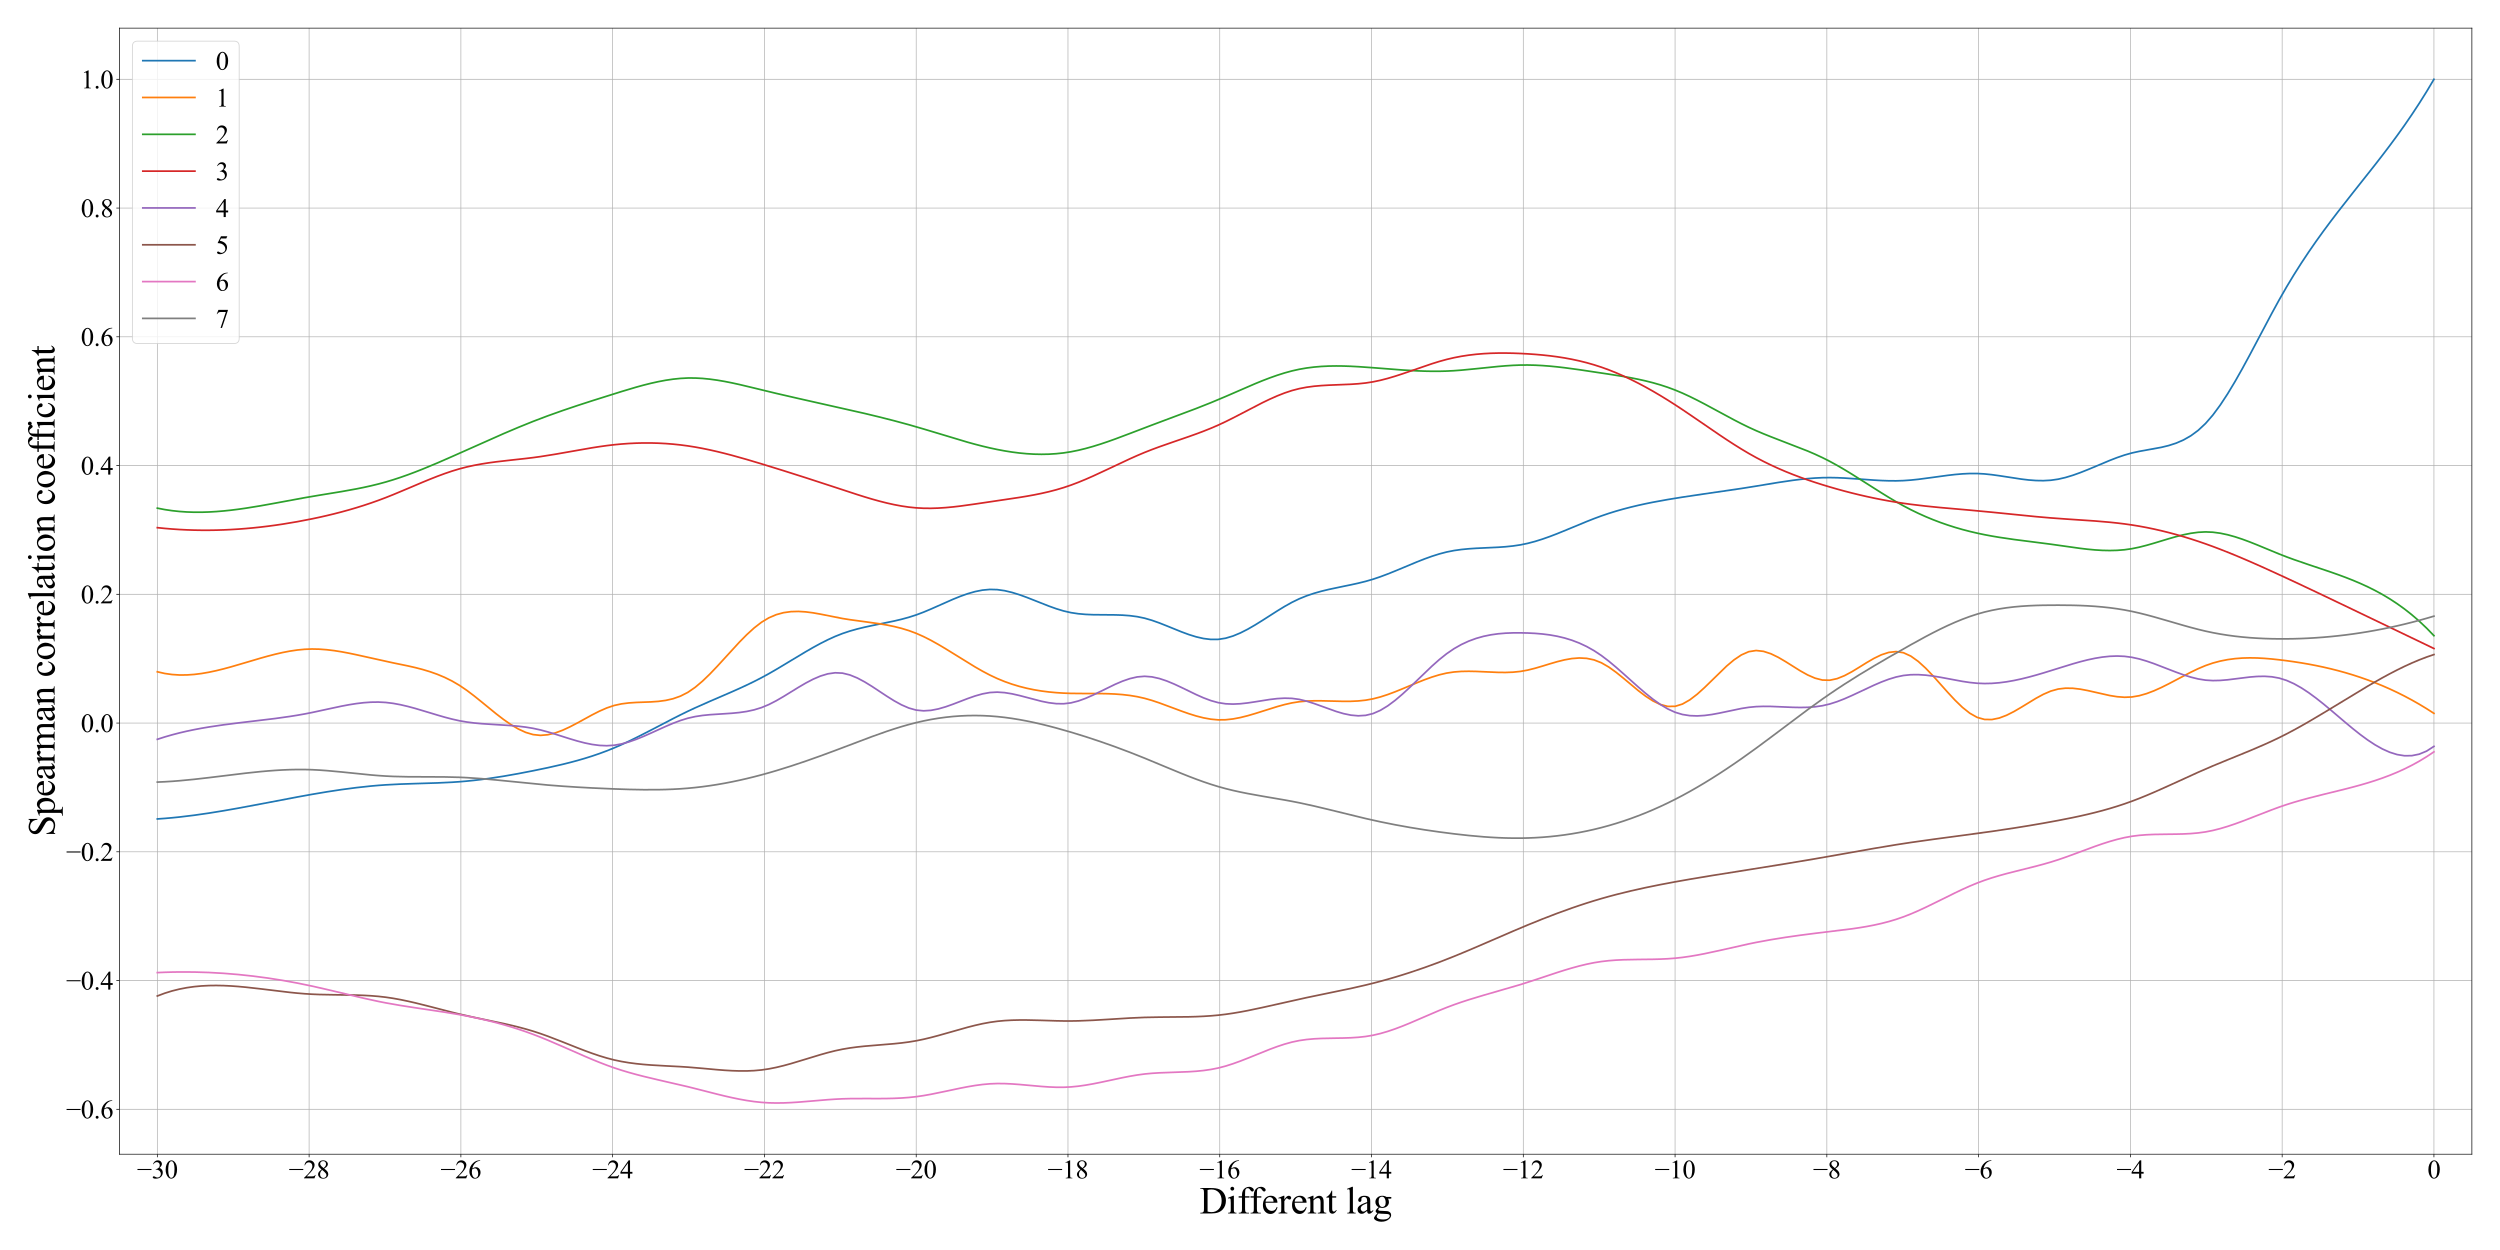 <?xml version="1.0" encoding="utf-8" standalone="no"?>
<!DOCTYPE svg PUBLIC "-//W3C//DTD SVG 1.1//EN"
  "http://www.w3.org/Graphics/SVG/1.1/DTD/svg11.dtd">
<svg xmlns:xlink="http://www.w3.org/1999/xlink" width="2880pt" height="1440pt" viewBox="0 0 2880 1440" xmlns="http://www.w3.org/2000/svg" version="1.1">
 <defs>
  <style type="text/css">*{stroke-linejoin: round; stroke-linecap: butt}</style>
 </defs>
 <g id="figure_1">
  <g id="patch_1">
   <path d="M 0 1440 
L 2880 1440 
L 2880 0 
L 0 0 
z
" style="fill: #ffffff"/>
  </g>
  <g id="axes_1">
   <g id="patch_2">
    <path d="M 137.54 1329.64 
L 2847.6 1329.64 
L 2847.6 32.4 
L 137.54 32.4 
z
" style="fill: #ffffff"/>
   </g>
   <g id="matplotlib.axis_1">
    <g id="xtick_1">
     <g id="line2d_1">
      <path d="M 181.251 1329.64 
L 181.251 32.4 
" clip-path="url(#pc446841bbb)" style="fill: none; stroke: #b0b0b0; stroke-width: 0.8; stroke-linecap: square"/>
     </g>
     <g id="line2d_2">
      <defs>
       <path id="mbe32ba7f4b" d="M 0 0 
L 0 3.5 
" style="stroke: #000000; stroke-width: 0.8"/>
      </defs>
      <g>
       <use xlink:href="#mbe32ba7f4b" x="181.251" y="1329.64" style="stroke: #000000; stroke-width: 0.8"/>
      </g>
     </g>
     <g id="text_1">
      <!-- −30 -->
      <g transform="translate(157.792 1357.471) scale(0.3 -0.3)">
       <defs>
        <path id="TimesNewRomanPSMT-2212" d="M 3484 2000 
L 116 2000 
L 116 2256 
L 3484 2256 
L 3484 2000 
z
" transform="scale(0.016)"/>
        <path id="TimesNewRomanPSMT-33" d="M 325 3431 
Q 506 3859 782 4092 
Q 1059 4325 1472 4325 
Q 1981 4325 2253 3994 
Q 2459 3747 2459 3466 
Q 2459 3003 1878 2509 
Q 2269 2356 2469 2072 
Q 2669 1788 2669 1403 
Q 2669 853 2319 450 
Q 1863 -75 997 -75 
Q 569 -75 414 31 
Q 259 138 259 259 
Q 259 350 332 419 
Q 406 488 509 488 
Q 588 488 669 463 
Q 722 447 909 348 
Q 1097 250 1169 231 
Q 1284 197 1416 197 
Q 1734 197 1970 444 
Q 2206 691 2206 1028 
Q 2206 1275 2097 1509 
Q 2016 1684 1919 1775 
Q 1784 1900 1550 2001 
Q 1316 2103 1072 2103 
L 972 2103 
L 972 2197 
Q 1219 2228 1467 2375 
Q 1716 2522 1828 2728 
Q 1941 2934 1941 3181 
Q 1941 3503 1739 3701 
Q 1538 3900 1238 3900 
Q 753 3900 428 3381 
L 325 3431 
z
" transform="scale(0.016)"/>
        <path id="TimesNewRomanPSMT-30" d="M 231 2094 
Q 231 2819 450 3342 
Q 669 3866 1031 4122 
Q 1313 4325 1613 4325 
Q 2100 4325 2488 3828 
Q 2972 3213 2972 2159 
Q 2972 1422 2759 906 
Q 2547 391 2217 158 
Q 1888 -75 1581 -75 
Q 975 -75 572 641 
Q 231 1244 231 2094 
z
M 844 2016 
Q 844 1141 1059 588 
Q 1238 122 1591 122 
Q 1759 122 1940 273 
Q 2122 425 2216 781 
Q 2359 1319 2359 2297 
Q 2359 3022 2209 3506 
Q 2097 3866 1919 4016 
Q 1791 4119 1609 4119 
Q 1397 4119 1231 3928 
Q 1006 3669 925 3112 
Q 844 2556 844 2016 
z
" transform="scale(0.016)"/>
       </defs>
       <use xlink:href="#TimesNewRomanPSMT-2212"/>
       <use xlink:href="#TimesNewRomanPSMT-33" x="56.396"/>
       <use xlink:href="#TimesNewRomanPSMT-30" x="106.396"/>
      </g>
     </g>
    </g>
    <g id="xtick_2">
     <g id="line2d_3">
      <path d="M 356.093 1329.64 
L 356.093 32.4 
" clip-path="url(#pc446841bbb)" style="fill: none; stroke: #b0b0b0; stroke-width: 0.8; stroke-linecap: square"/>
     </g>
     <g id="line2d_4">
      <g>
       <use xlink:href="#mbe32ba7f4b" x="356.093" y="1329.64" style="stroke: #000000; stroke-width: 0.8"/>
      </g>
     </g>
     <g id="text_2">
      <!-- −28 -->
      <g transform="translate(332.635 1357.471) scale(0.3 -0.3)">
       <defs>
        <path id="TimesNewRomanPSMT-32" d="M 2934 816 
L 2638 0 
L 138 0 
L 138 116 
Q 1241 1122 1691 1759 
Q 2141 2397 2141 2925 
Q 2141 3328 1894 3587 
Q 1647 3847 1303 3847 
Q 991 3847 742 3664 
Q 494 3481 375 3128 
L 259 3128 
Q 338 3706 661 4015 
Q 984 4325 1469 4325 
Q 1984 4325 2329 3994 
Q 2675 3663 2675 3213 
Q 2675 2891 2525 2569 
Q 2294 2063 1775 1497 
Q 997 647 803 472 
L 1909 472 
Q 2247 472 2383 497 
Q 2519 522 2628 598 
Q 2738 675 2819 816 
L 2934 816 
z
" transform="scale(0.016)"/>
        <path id="TimesNewRomanPSMT-38" d="M 1228 2134 
Q 725 2547 579 2797 
Q 434 3047 434 3316 
Q 434 3728 753 4026 
Q 1072 4325 1600 4325 
Q 2113 4325 2425 4047 
Q 2738 3769 2738 3413 
Q 2738 3175 2569 2928 
Q 2400 2681 1866 2347 
Q 2416 1922 2594 1678 
Q 2831 1359 2831 1006 
Q 2831 559 2490 242 
Q 2150 -75 1597 -75 
Q 994 -75 656 303 
Q 388 606 388 966 
Q 388 1247 577 1523 
Q 766 1800 1228 2134 
z
M 1719 2469 
Q 2094 2806 2194 3001 
Q 2294 3197 2294 3444 
Q 2294 3772 2109 3958 
Q 1925 4144 1606 4144 
Q 1288 4144 1088 3959 
Q 888 3775 888 3528 
Q 888 3366 970 3203 
Q 1053 3041 1206 2894 
L 1719 2469 
z
M 1375 2016 
Q 1116 1797 991 1539 
Q 866 1281 866 981 
Q 866 578 1086 336 
Q 1306 94 1647 94 
Q 1984 94 2187 284 
Q 2391 475 2391 747 
Q 2391 972 2272 1150 
Q 2050 1481 1375 2016 
z
" transform="scale(0.016)"/>
       </defs>
       <use xlink:href="#TimesNewRomanPSMT-2212"/>
       <use xlink:href="#TimesNewRomanPSMT-32" x="56.396"/>
       <use xlink:href="#TimesNewRomanPSMT-38" x="106.396"/>
      </g>
     </g>
    </g>
    <g id="xtick_3">
     <g id="line2d_5">
      <path d="M 530.936 1329.64 
L 530.936 32.4 
" clip-path="url(#pc446841bbb)" style="fill: none; stroke: #b0b0b0; stroke-width: 0.8; stroke-linecap: square"/>
     </g>
     <g id="line2d_6">
      <g>
       <use xlink:href="#mbe32ba7f4b" x="530.936" y="1329.64" style="stroke: #000000; stroke-width: 0.8"/>
      </g>
     </g>
     <g id="text_3">
      <!-- −26 -->
      <g transform="translate(507.477 1357.471) scale(0.3 -0.3)">
       <defs>
        <path id="TimesNewRomanPSMT-36" d="M 2869 4325 
L 2869 4209 
Q 2456 4169 2195 4045 
Q 1934 3922 1679 3669 
Q 1425 3416 1258 3105 
Q 1091 2794 978 2366 
Q 1428 2675 1881 2675 
Q 2316 2675 2634 2325 
Q 2953 1975 2953 1425 
Q 2953 894 2631 456 
Q 2244 -75 1606 -75 
Q 1172 -75 869 213 
Q 275 772 275 1663 
Q 275 2231 503 2743 
Q 731 3256 1154 3653 
Q 1578 4050 1965 4187 
Q 2353 4325 2688 4325 
L 2869 4325 
z
M 925 2138 
Q 869 1716 869 1456 
Q 869 1156 980 804 
Q 1091 453 1309 247 
Q 1469 100 1697 100 
Q 1969 100 2183 356 
Q 2397 613 2397 1088 
Q 2397 1622 2184 2012 
Q 1972 2403 1581 2403 
Q 1463 2403 1327 2353 
Q 1191 2303 925 2138 
z
" transform="scale(0.016)"/>
       </defs>
       <use xlink:href="#TimesNewRomanPSMT-2212"/>
       <use xlink:href="#TimesNewRomanPSMT-32" x="56.396"/>
       <use xlink:href="#TimesNewRomanPSMT-36" x="106.396"/>
      </g>
     </g>
    </g>
    <g id="xtick_4">
     <g id="line2d_7">
      <path d="M 705.778 1329.64 
L 705.778 32.4 
" clip-path="url(#pc446841bbb)" style="fill: none; stroke: #b0b0b0; stroke-width: 0.8; stroke-linecap: square"/>
     </g>
     <g id="line2d_8">
      <g>
       <use xlink:href="#mbe32ba7f4b" x="705.778" y="1329.64" style="stroke: #000000; stroke-width: 0.8"/>
      </g>
     </g>
     <g id="text_4">
      <!-- −24 -->
      <g transform="translate(682.32 1357.471) scale(0.3 -0.3)">
       <defs>
        <path id="TimesNewRomanPSMT-34" d="M 2978 1563 
L 2978 1119 
L 2409 1119 
L 2409 0 
L 1894 0 
L 1894 1119 
L 100 1119 
L 100 1519 
L 2066 4325 
L 2409 4325 
L 2409 1563 
L 2978 1563 
z
M 1894 1563 
L 1894 3666 
L 406 1563 
L 1894 1563 
z
" transform="scale(0.016)"/>
       </defs>
       <use xlink:href="#TimesNewRomanPSMT-2212"/>
       <use xlink:href="#TimesNewRomanPSMT-32" x="56.396"/>
       <use xlink:href="#TimesNewRomanPSMT-34" x="106.396"/>
      </g>
     </g>
    </g>
    <g id="xtick_5">
     <g id="line2d_9">
      <path d="M 880.621 1329.64 
L 880.621 32.4 
" clip-path="url(#pc446841bbb)" style="fill: none; stroke: #b0b0b0; stroke-width: 0.8; stroke-linecap: square"/>
     </g>
     <g id="line2d_10">
      <g>
       <use xlink:href="#mbe32ba7f4b" x="880.621" y="1329.64" style="stroke: #000000; stroke-width: 0.8"/>
      </g>
     </g>
     <g id="text_5">
      <!-- −22 -->
      <g transform="translate(857.162 1357.471) scale(0.3 -0.3)">
       <use xlink:href="#TimesNewRomanPSMT-2212"/>
       <use xlink:href="#TimesNewRomanPSMT-32" x="56.396"/>
       <use xlink:href="#TimesNewRomanPSMT-32" x="106.396"/>
      </g>
     </g>
    </g>
    <g id="xtick_6">
     <g id="line2d_11">
      <path d="M 1055.464 1329.64 
L 1055.464 32.4 
" clip-path="url(#pc446841bbb)" style="fill: none; stroke: #b0b0b0; stroke-width: 0.8; stroke-linecap: square"/>
     </g>
     <g id="line2d_12">
      <g>
       <use xlink:href="#mbe32ba7f4b" x="1055.464" y="1329.64" style="stroke: #000000; stroke-width: 0.8"/>
      </g>
     </g>
     <g id="text_6">
      <!-- −20 -->
      <g transform="translate(1032.005 1357.471) scale(0.3 -0.3)">
       <use xlink:href="#TimesNewRomanPSMT-2212"/>
       <use xlink:href="#TimesNewRomanPSMT-32" x="56.396"/>
       <use xlink:href="#TimesNewRomanPSMT-30" x="106.396"/>
      </g>
     </g>
    </g>
    <g id="xtick_7">
     <g id="line2d_13">
      <path d="M 1230.306 1329.64 
L 1230.306 32.4 
" clip-path="url(#pc446841bbb)" style="fill: none; stroke: #b0b0b0; stroke-width: 0.8; stroke-linecap: square"/>
     </g>
     <g id="line2d_14">
      <g>
       <use xlink:href="#mbe32ba7f4b" x="1230.306" y="1329.64" style="stroke: #000000; stroke-width: 0.8"/>
      </g>
     </g>
     <g id="text_7">
      <!-- −18 -->
      <g transform="translate(1206.848 1357.471) scale(0.3 -0.3)">
       <defs>
        <path id="TimesNewRomanPSMT-31" d="M 750 3822 
L 1781 4325 
L 1884 4325 
L 1884 747 
Q 1884 391 1914 303 
Q 1944 216 2037 169 
Q 2131 122 2419 116 
L 2419 0 
L 825 0 
L 825 116 
Q 1125 122 1212 167 
Q 1300 213 1334 289 
Q 1369 366 1369 747 
L 1369 3034 
Q 1369 3497 1338 3628 
Q 1316 3728 1258 3775 
Q 1200 3822 1119 3822 
Q 1003 3822 797 3725 
L 750 3822 
z
" transform="scale(0.016)"/>
       </defs>
       <use xlink:href="#TimesNewRomanPSMT-2212"/>
       <use xlink:href="#TimesNewRomanPSMT-31" x="56.396"/>
       <use xlink:href="#TimesNewRomanPSMT-38" x="106.396"/>
      </g>
     </g>
    </g>
    <g id="xtick_8">
     <g id="line2d_15">
      <path d="M 1405.149 1329.64 
L 1405.149 32.4 
" clip-path="url(#pc446841bbb)" style="fill: none; stroke: #b0b0b0; stroke-width: 0.8; stroke-linecap: square"/>
     </g>
     <g id="line2d_16">
      <g>
       <use xlink:href="#mbe32ba7f4b" x="1405.149" y="1329.64" style="stroke: #000000; stroke-width: 0.8"/>
      </g>
     </g>
     <g id="text_8">
      <!-- −16 -->
      <g transform="translate(1381.69 1357.471) scale(0.3 -0.3)">
       <use xlink:href="#TimesNewRomanPSMT-2212"/>
       <use xlink:href="#TimesNewRomanPSMT-31" x="56.396"/>
       <use xlink:href="#TimesNewRomanPSMT-36" x="106.396"/>
      </g>
     </g>
    </g>
    <g id="xtick_9">
     <g id="line2d_17">
      <path d="M 1579.991 1329.64 
L 1579.991 32.4 
" clip-path="url(#pc446841bbb)" style="fill: none; stroke: #b0b0b0; stroke-width: 0.8; stroke-linecap: square"/>
     </g>
     <g id="line2d_18">
      <g>
       <use xlink:href="#mbe32ba7f4b" x="1579.991" y="1329.64" style="stroke: #000000; stroke-width: 0.8"/>
      </g>
     </g>
     <g id="text_9">
      <!-- −14 -->
      <g transform="translate(1556.533 1357.471) scale(0.3 -0.3)">
       <use xlink:href="#TimesNewRomanPSMT-2212"/>
       <use xlink:href="#TimesNewRomanPSMT-31" x="56.396"/>
       <use xlink:href="#TimesNewRomanPSMT-34" x="106.396"/>
      </g>
     </g>
    </g>
    <g id="xtick_10">
     <g id="line2d_19">
      <path d="M 1754.834 1329.64 
L 1754.834 32.4 
" clip-path="url(#pc446841bbb)" style="fill: none; stroke: #b0b0b0; stroke-width: 0.8; stroke-linecap: square"/>
     </g>
     <g id="line2d_20">
      <g>
       <use xlink:href="#mbe32ba7f4b" x="1754.834" y="1329.64" style="stroke: #000000; stroke-width: 0.8"/>
      </g>
     </g>
     <g id="text_10">
      <!-- −12 -->
      <g transform="translate(1731.375 1357.471) scale(0.3 -0.3)">
       <use xlink:href="#TimesNewRomanPSMT-2212"/>
       <use xlink:href="#TimesNewRomanPSMT-31" x="56.396"/>
       <use xlink:href="#TimesNewRomanPSMT-32" x="106.396"/>
      </g>
     </g>
    </g>
    <g id="xtick_11">
     <g id="line2d_21">
      <path d="M 1929.676 1329.64 
L 1929.676 32.4 
" clip-path="url(#pc446841bbb)" style="fill: none; stroke: #b0b0b0; stroke-width: 0.8; stroke-linecap: square"/>
     </g>
     <g id="line2d_22">
      <g>
       <use xlink:href="#mbe32ba7f4b" x="1929.676" y="1329.64" style="stroke: #000000; stroke-width: 0.8"/>
      </g>
     </g>
     <g id="text_11">
      <!-- −10 -->
      <g transform="translate(1906.218 1357.471) scale(0.3 -0.3)">
       <use xlink:href="#TimesNewRomanPSMT-2212"/>
       <use xlink:href="#TimesNewRomanPSMT-31" x="56.396"/>
       <use xlink:href="#TimesNewRomanPSMT-30" x="106.396"/>
      </g>
     </g>
    </g>
    <g id="xtick_12">
     <g id="line2d_23">
      <path d="M 2104.519 1329.64 
L 2104.519 32.4 
" clip-path="url(#pc446841bbb)" style="fill: none; stroke: #b0b0b0; stroke-width: 0.8; stroke-linecap: square"/>
     </g>
     <g id="line2d_24">
      <g>
       <use xlink:href="#mbe32ba7f4b" x="2104.519" y="1329.64" style="stroke: #000000; stroke-width: 0.8"/>
      </g>
     </g>
     <g id="text_12">
      <!-- −8 -->
      <g transform="translate(2088.56 1357.471) scale(0.3 -0.3)">
       <use xlink:href="#TimesNewRomanPSMT-2212"/>
       <use xlink:href="#TimesNewRomanPSMT-38" x="56.396"/>
      </g>
     </g>
    </g>
    <g id="xtick_13">
     <g id="line2d_25">
      <path d="M 2279.362 1329.64 
L 2279.362 32.4 
" clip-path="url(#pc446841bbb)" style="fill: none; stroke: #b0b0b0; stroke-width: 0.8; stroke-linecap: square"/>
     </g>
     <g id="line2d_26">
      <g>
       <use xlink:href="#mbe32ba7f4b" x="2279.362" y="1329.64" style="stroke: #000000; stroke-width: 0.8"/>
      </g>
     </g>
     <g id="text_13">
      <!-- −6 -->
      <g transform="translate(2263.403 1357.471) scale(0.3 -0.3)">
       <use xlink:href="#TimesNewRomanPSMT-2212"/>
       <use xlink:href="#TimesNewRomanPSMT-36" x="56.396"/>
      </g>
     </g>
    </g>
    <g id="xtick_14">
     <g id="line2d_27">
      <path d="M 2454.204 1329.64 
L 2454.204 32.4 
" clip-path="url(#pc446841bbb)" style="fill: none; stroke: #b0b0b0; stroke-width: 0.8; stroke-linecap: square"/>
     </g>
     <g id="line2d_28">
      <g>
       <use xlink:href="#mbe32ba7f4b" x="2454.204" y="1329.64" style="stroke: #000000; stroke-width: 0.8"/>
      </g>
     </g>
     <g id="text_14">
      <!-- −4 -->
      <g transform="translate(2438.246 1357.471) scale(0.3 -0.3)">
       <use xlink:href="#TimesNewRomanPSMT-2212"/>
       <use xlink:href="#TimesNewRomanPSMT-34" x="56.396"/>
      </g>
     </g>
    </g>
    <g id="xtick_15">
     <g id="line2d_29">
      <path d="M 2629.047 1329.64 
L 2629.047 32.4 
" clip-path="url(#pc446841bbb)" style="fill: none; stroke: #b0b0b0; stroke-width: 0.8; stroke-linecap: square"/>
     </g>
     <g id="line2d_30">
      <g>
       <use xlink:href="#mbe32ba7f4b" x="2629.047" y="1329.64" style="stroke: #000000; stroke-width: 0.8"/>
      </g>
     </g>
     <g id="text_15">
      <!-- −2 -->
      <g transform="translate(2613.088 1357.471) scale(0.3 -0.3)">
       <use xlink:href="#TimesNewRomanPSMT-2212"/>
       <use xlink:href="#TimesNewRomanPSMT-32" x="56.396"/>
      </g>
     </g>
    </g>
    <g id="xtick_16">
     <g id="line2d_31">
      <path d="M 2803.889 1329.64 
L 2803.889 32.4 
" clip-path="url(#pc446841bbb)" style="fill: none; stroke: #b0b0b0; stroke-width: 0.8; stroke-linecap: square"/>
     </g>
     <g id="line2d_32">
      <g>
       <use xlink:href="#mbe32ba7f4b" x="2803.889" y="1329.64" style="stroke: #000000; stroke-width: 0.8"/>
      </g>
     </g>
     <g id="text_16">
      <!-- 0 -->
      <g transform="translate(2796.389 1357.471) scale(0.3 -0.3)">
       <use xlink:href="#TimesNewRomanPSMT-30"/>
      </g>
     </g>
    </g>
    <g id="text_17">
     <!-- Different lag -->
     <g transform="translate(1382.005 1397.885) scale(0.432 -0.432)">
      <defs>
       <path id="TimesNewRomanPSMT-44" d="M 109 0 
L 109 116 
L 269 116 
Q 538 116 650 288 
Q 719 391 719 750 
L 719 3488 
Q 719 3884 631 3984 
Q 509 4122 269 4122 
L 109 4122 
L 109 4238 
L 1834 4238 
Q 2784 4238 3279 4022 
Q 3775 3806 4076 3303 
Q 4378 2800 4378 2141 
Q 4378 1256 3841 663 
Q 3238 0 2003 0 
L 109 0 
z
M 1319 306 
Q 1716 219 1984 219 
Q 2709 219 3187 728 
Q 3666 1238 3666 2109 
Q 3666 2988 3187 3494 
Q 2709 4000 1959 4000 
Q 1678 4000 1319 3909 
L 1319 306 
z
" transform="scale(0.016)"/>
       <path id="TimesNewRomanPSMT-69" d="M 928 4444 
Q 1059 4444 1151 4351 
Q 1244 4259 1244 4128 
Q 1244 3997 1151 3903 
Q 1059 3809 928 3809 
Q 797 3809 703 3903 
Q 609 3997 609 4128 
Q 609 4259 701 4351 
Q 794 4444 928 4444 
z
M 1188 2947 
L 1188 647 
Q 1188 378 1227 289 
Q 1266 200 1342 156 
Q 1419 113 1622 113 
L 1622 0 
L 231 0 
L 231 113 
Q 441 113 512 153 
Q 584 194 626 287 
Q 669 381 669 647 
L 669 1750 
Q 669 2216 641 2353 
Q 619 2453 572 2492 
Q 525 2531 444 2531 
Q 356 2531 231 2484 
L 188 2597 
L 1050 2947 
L 1188 2947 
z
" transform="scale(0.016)"/>
       <path id="TimesNewRomanPSMT-66" d="M 1319 2638 
L 1319 756 
Q 1319 356 1406 250 
Q 1522 113 1716 113 
L 1975 113 
L 1975 0 
L 266 0 
L 266 113 
L 394 113 
Q 519 113 622 175 
Q 725 238 764 344 
Q 803 450 803 756 
L 803 2638 
L 247 2638 
L 247 2863 
L 803 2863 
L 803 3050 
Q 803 3478 940 3775 
Q 1078 4072 1361 4255 
Q 1644 4438 1997 4438 
Q 2325 4438 2600 4225 
Q 2781 4084 2781 3909 
Q 2781 3816 2700 3733 
Q 2619 3650 2525 3650 
Q 2453 3650 2373 3701 
Q 2294 3753 2178 3923 
Q 2063 4094 1966 4153 
Q 1869 4213 1750 4213 
Q 1606 4213 1506 4136 
Q 1406 4059 1362 3898 
Q 1319 3738 1319 3069 
L 1319 2863 
L 2056 2863 
L 2056 2638 
L 1319 2638 
z
" transform="scale(0.016)"/>
       <path id="TimesNewRomanPSMT-65" d="M 681 1784 
Q 678 1147 991 784 
Q 1303 422 1725 422 
Q 2006 422 2214 576 
Q 2422 731 2563 1106 
L 2659 1044 
Q 2594 616 2278 264 
Q 1963 -88 1488 -88 
Q 972 -88 605 314 
Q 238 716 238 1394 
Q 238 2128 614 2539 
Q 991 2950 1559 2950 
Q 2041 2950 2350 2633 
Q 2659 2316 2659 1784 
L 681 1784 
z
M 681 1966 
L 2006 1966 
Q 1991 2241 1941 2353 
Q 1863 2528 1708 2628 
Q 1553 2728 1384 2728 
Q 1125 2728 920 2526 
Q 716 2325 681 1966 
z
" transform="scale(0.016)"/>
       <path id="TimesNewRomanPSMT-72" d="M 1038 2947 
L 1038 2303 
Q 1397 2947 1775 2947 
Q 1947 2947 2059 2842 
Q 2172 2738 2172 2600 
Q 2172 2478 2090 2393 
Q 2009 2309 1897 2309 
Q 1788 2309 1652 2417 
Q 1516 2525 1450 2525 
Q 1394 2525 1328 2463 
Q 1188 2334 1038 2041 
L 1038 669 
Q 1038 431 1097 309 
Q 1138 225 1241 169 
Q 1344 113 1538 113 
L 1538 0 
L 72 0 
L 72 113 
Q 291 113 397 181 
Q 475 231 506 341 
Q 522 394 522 644 
L 522 1753 
Q 522 2253 501 2348 
Q 481 2444 426 2487 
Q 372 2531 291 2531 
Q 194 2531 72 2484 
L 41 2597 
L 906 2947 
L 1038 2947 
z
" transform="scale(0.016)"/>
       <path id="TimesNewRomanPSMT-6e" d="M 1034 2341 
Q 1538 2947 1994 2947 
Q 2228 2947 2397 2830 
Q 2566 2713 2666 2444 
Q 2734 2256 2734 1869 
L 2734 647 
Q 2734 375 2778 278 
Q 2813 200 2889 156 
Q 2966 113 3172 113 
L 3172 0 
L 1756 0 
L 1756 113 
L 1816 113 
Q 2016 113 2095 173 
Q 2175 234 2206 353 
Q 2219 400 2219 647 
L 2219 1819 
Q 2219 2209 2117 2386 
Q 2016 2563 1775 2563 
Q 1403 2563 1034 2156 
L 1034 647 
Q 1034 356 1069 288 
Q 1113 197 1189 155 
Q 1266 113 1500 113 
L 1500 0 
L 84 0 
L 84 113 
L 147 113 
Q 366 113 442 223 
Q 519 334 519 647 
L 519 1709 
Q 519 2225 495 2337 
Q 472 2450 423 2490 
Q 375 2531 294 2531 
Q 206 2531 84 2484 
L 38 2597 
L 900 2947 
L 1034 2947 
L 1034 2341 
z
" transform="scale(0.016)"/>
       <path id="TimesNewRomanPSMT-74" d="M 1031 3803 
L 1031 2863 
L 1700 2863 
L 1700 2644 
L 1031 2644 
L 1031 788 
Q 1031 509 1111 412 
Q 1191 316 1316 316 
Q 1419 316 1516 380 
Q 1613 444 1666 569 
L 1788 569 
Q 1678 263 1478 108 
Q 1278 -47 1066 -47 
Q 922 -47 784 33 
Q 647 113 581 261 
Q 516 409 516 719 
L 516 2644 
L 63 2644 
L 63 2747 
Q 234 2816 414 2980 
Q 594 3144 734 3369 
Q 806 3488 934 3803 
L 1031 3803 
z
" transform="scale(0.016)"/>
       <path id="TimesNewRomanPSMT-20" transform="scale(0.016)"/>
       <path id="TimesNewRomanPSMT-6c" d="M 1184 4444 
L 1184 647 
Q 1184 378 1223 290 
Q 1263 203 1344 158 
Q 1425 113 1647 113 
L 1647 0 
L 244 0 
L 244 113 
Q 441 113 512 153 
Q 584 194 625 287 
Q 666 381 666 647 
L 666 3247 
Q 666 3731 644 3842 
Q 622 3953 573 3993 
Q 525 4034 450 4034 
Q 369 4034 244 3984 
L 191 4094 
L 1044 4444 
L 1184 4444 
z
" transform="scale(0.016)"/>
       <path id="TimesNewRomanPSMT-61" d="M 1822 413 
Q 1381 72 1269 19 
Q 1100 -59 909 -59 
Q 613 -59 420 144 
Q 228 347 228 678 
Q 228 888 322 1041 
Q 450 1253 767 1440 
Q 1084 1628 1822 1897 
L 1822 2009 
Q 1822 2438 1686 2597 
Q 1550 2756 1291 2756 
Q 1094 2756 978 2650 
Q 859 2544 859 2406 
L 866 2225 
Q 866 2081 792 2003 
Q 719 1925 600 1925 
Q 484 1925 411 2006 
Q 338 2088 338 2228 
Q 338 2497 613 2722 
Q 888 2947 1384 2947 
Q 1766 2947 2009 2819 
Q 2194 2722 2281 2516 
Q 2338 2381 2338 1966 
L 2338 994 
Q 2338 584 2353 492 
Q 2369 400 2405 369 
Q 2441 338 2488 338 
Q 2538 338 2575 359 
Q 2641 400 2828 588 
L 2828 413 
Q 2478 -56 2159 -56 
Q 2006 -56 1915 50 
Q 1825 156 1822 413 
z
M 1822 616 
L 1822 1706 
Q 1350 1519 1213 1441 
Q 966 1303 859 1153 
Q 753 1003 753 825 
Q 753 600 887 451 
Q 1022 303 1197 303 
Q 1434 303 1822 616 
z
" transform="scale(0.016)"/>
       <path id="TimesNewRomanPSMT-67" d="M 966 1044 
Q 703 1172 562 1401 
Q 422 1631 422 1909 
Q 422 2334 742 2640 
Q 1063 2947 1563 2947 
Q 1972 2947 2272 2747 
L 2878 2747 
Q 3013 2747 3034 2739 
Q 3056 2731 3066 2713 
Q 3084 2684 3084 2613 
Q 3084 2531 3069 2500 
Q 3059 2484 3036 2475 
Q 3013 2466 2878 2466 
L 2506 2466 
Q 2681 2241 2681 1891 
Q 2681 1491 2375 1206 
Q 2069 922 1553 922 
Q 1341 922 1119 984 
Q 981 866 932 777 
Q 884 688 884 625 
Q 884 572 936 522 
Q 988 472 1138 450 
Q 1225 438 1575 428 
Q 2219 413 2409 384 
Q 2700 344 2873 169 
Q 3047 -6 3047 -263 
Q 3047 -616 2716 -925 
Q 2228 -1381 1444 -1381 
Q 841 -1381 425 -1109 
Q 191 -953 191 -784 
Q 191 -709 225 -634 
Q 278 -519 444 -313 
Q 466 -284 763 25 
Q 600 122 533 198 
Q 466 275 466 372 
Q 466 481 555 628 
Q 644 775 966 1044 
z
M 1509 2797 
Q 1278 2797 1122 2612 
Q 966 2428 966 2047 
Q 966 1553 1178 1281 
Q 1341 1075 1591 1075 
Q 1828 1075 1981 1253 
Q 2134 1431 2134 1813 
Q 2134 2309 1919 2591 
Q 1759 2797 1509 2797 
z
M 934 0 
Q 788 -159 713 -296 
Q 638 -434 638 -550 
Q 638 -700 819 -813 
Q 1131 -1006 1722 -1006 
Q 2284 -1006 2551 -807 
Q 2819 -609 2819 -384 
Q 2819 -222 2659 -153 
Q 2497 -84 2016 -72 
Q 1313 -53 934 0 
z
" transform="scale(0.016)"/>
      </defs>
      <use xlink:href="#TimesNewRomanPSMT-44"/>
      <use xlink:href="#TimesNewRomanPSMT-69" x="72.217"/>
      <use xlink:href="#TimesNewRomanPSMT-66" x="100"/>
      <use xlink:href="#TimesNewRomanPSMT-66" x="131.551"/>
      <use xlink:href="#TimesNewRomanPSMT-65" x="164.852"/>
      <use xlink:href="#TimesNewRomanPSMT-72" x="209.236"/>
      <use xlink:href="#TimesNewRomanPSMT-65" x="242.537"/>
      <use xlink:href="#TimesNewRomanPSMT-6e" x="286.922"/>
      <use xlink:href="#TimesNewRomanPSMT-74" x="336.922"/>
      <use xlink:href="#TimesNewRomanPSMT-20" x="364.705"/>
      <use xlink:href="#TimesNewRomanPSMT-6c" x="389.705"/>
      <use xlink:href="#TimesNewRomanPSMT-61" x="417.488"/>
      <use xlink:href="#TimesNewRomanPSMT-67" x="461.873"/>
     </g>
    </g>
   </g>
   <g id="matplotlib.axis_2">
    <g id="ytick_1">
     <g id="line2d_33">
      <path d="M 137.54 1277.917 
L 2847.6 1277.917 
" clip-path="url(#pc446841bbb)" style="fill: none; stroke: #b0b0b0; stroke-width: 0.8; stroke-linecap: square"/>
     </g>
     <g id="line2d_34">
      <defs>
       <path id="m3e27950ae7" d="M 0 0 
L -3.5 0 
" style="stroke: #000000; stroke-width: 0.8"/>
      </defs>
      <g>
       <use xlink:href="#m3e27950ae7" x="137.54" y="1277.917" style="stroke: #000000; stroke-width: 0.8"/>
      </g>
     </g>
     <g id="text_18">
      <!-- −0.6 -->
      <g transform="translate(76.123 1288.333) scale(0.3 -0.3)">
       <defs>
        <path id="TimesNewRomanPSMT-2e" d="M 800 606 
Q 947 606 1047 504 
Q 1147 403 1147 259 
Q 1147 116 1045 14 
Q 944 -88 800 -88 
Q 656 -88 554 14 
Q 453 116 453 259 
Q 453 406 554 506 
Q 656 606 800 606 
z
" transform="scale(0.016)"/>
       </defs>
       <use xlink:href="#TimesNewRomanPSMT-2212"/>
       <use xlink:href="#TimesNewRomanPSMT-30" x="56.396"/>
       <use xlink:href="#TimesNewRomanPSMT-2e" x="106.396"/>
       <use xlink:href="#TimesNewRomanPSMT-36" x="131.396"/>
      </g>
     </g>
    </g>
    <g id="ytick_2">
     <g id="line2d_35">
      <path d="M 137.54 1129.598 
L 2847.6 1129.598 
" clip-path="url(#pc446841bbb)" style="fill: none; stroke: #b0b0b0; stroke-width: 0.8; stroke-linecap: square"/>
     </g>
     <g id="line2d_36">
      <g>
       <use xlink:href="#m3e27950ae7" x="137.54" y="1129.598" style="stroke: #000000; stroke-width: 0.8"/>
      </g>
     </g>
     <g id="text_19">
      <!-- −0.4 -->
      <g transform="translate(76.123 1140.014) scale(0.3 -0.3)">
       <use xlink:href="#TimesNewRomanPSMT-2212"/>
       <use xlink:href="#TimesNewRomanPSMT-30" x="56.396"/>
       <use xlink:href="#TimesNewRomanPSMT-2e" x="106.396"/>
       <use xlink:href="#TimesNewRomanPSMT-34" x="131.396"/>
      </g>
     </g>
    </g>
    <g id="ytick_3">
     <g id="line2d_37">
      <path d="M 137.54 981.279 
L 2847.6 981.279 
" clip-path="url(#pc446841bbb)" style="fill: none; stroke: #b0b0b0; stroke-width: 0.8; stroke-linecap: square"/>
     </g>
     <g id="line2d_38">
      <g>
       <use xlink:href="#m3e27950ae7" x="137.54" y="981.279" style="stroke: #000000; stroke-width: 0.8"/>
      </g>
     </g>
     <g id="text_20">
      <!-- −0.2 -->
      <g transform="translate(76.123 991.695) scale(0.3 -0.3)">
       <use xlink:href="#TimesNewRomanPSMT-2212"/>
       <use xlink:href="#TimesNewRomanPSMT-30" x="56.396"/>
       <use xlink:href="#TimesNewRomanPSMT-2e" x="106.396"/>
       <use xlink:href="#TimesNewRomanPSMT-32" x="131.396"/>
      </g>
     </g>
    </g>
    <g id="ytick_4">
     <g id="line2d_39">
      <path d="M 137.54 832.96 
L 2847.6 832.96 
" clip-path="url(#pc446841bbb)" style="fill: none; stroke: #b0b0b0; stroke-width: 0.8; stroke-linecap: square"/>
     </g>
     <g id="line2d_40">
      <g>
       <use xlink:href="#m3e27950ae7" x="137.54" y="832.96" style="stroke: #000000; stroke-width: 0.8"/>
      </g>
     </g>
     <g id="text_21">
      <!-- 0.0 -->
      <g transform="translate(93.04 843.376) scale(0.3 -0.3)">
       <use xlink:href="#TimesNewRomanPSMT-30"/>
       <use xlink:href="#TimesNewRomanPSMT-2e" x="50"/>
       <use xlink:href="#TimesNewRomanPSMT-30" x="75"/>
      </g>
     </g>
    </g>
    <g id="ytick_5">
     <g id="line2d_41">
      <path d="M 137.54 684.641 
L 2847.6 684.641 
" clip-path="url(#pc446841bbb)" style="fill: none; stroke: #b0b0b0; stroke-width: 0.8; stroke-linecap: square"/>
     </g>
     <g id="line2d_42">
      <g>
       <use xlink:href="#m3e27950ae7" x="137.54" y="684.641" style="stroke: #000000; stroke-width: 0.8"/>
      </g>
     </g>
     <g id="text_22">
      <!-- 0.2 -->
      <g transform="translate(93.04 695.057) scale(0.3 -0.3)">
       <use xlink:href="#TimesNewRomanPSMT-30"/>
       <use xlink:href="#TimesNewRomanPSMT-2e" x="50"/>
       <use xlink:href="#TimesNewRomanPSMT-32" x="75"/>
      </g>
     </g>
    </g>
    <g id="ytick_6">
     <g id="line2d_43">
      <path d="M 137.54 536.322 
L 2847.6 536.322 
" clip-path="url(#pc446841bbb)" style="fill: none; stroke: #b0b0b0; stroke-width: 0.8; stroke-linecap: square"/>
     </g>
     <g id="line2d_44">
      <g>
       <use xlink:href="#m3e27950ae7" x="137.54" y="536.322" style="stroke: #000000; stroke-width: 0.8"/>
      </g>
     </g>
     <g id="text_23">
      <!-- 0.4 -->
      <g transform="translate(93.04 546.738) scale(0.3 -0.3)">
       <use xlink:href="#TimesNewRomanPSMT-30"/>
       <use xlink:href="#TimesNewRomanPSMT-2e" x="50"/>
       <use xlink:href="#TimesNewRomanPSMT-34" x="75"/>
      </g>
     </g>
    </g>
    <g id="ytick_7">
     <g id="line2d_45">
      <path d="M 137.54 388.003 
L 2847.6 388.003 
" clip-path="url(#pc446841bbb)" style="fill: none; stroke: #b0b0b0; stroke-width: 0.8; stroke-linecap: square"/>
     </g>
     <g id="line2d_46">
      <g>
       <use xlink:href="#m3e27950ae7" x="137.54" y="388.003" style="stroke: #000000; stroke-width: 0.8"/>
      </g>
     </g>
     <g id="text_24">
      <!-- 0.6 -->
      <g transform="translate(93.04 398.419) scale(0.3 -0.3)">
       <use xlink:href="#TimesNewRomanPSMT-30"/>
       <use xlink:href="#TimesNewRomanPSMT-2e" x="50"/>
       <use xlink:href="#TimesNewRomanPSMT-36" x="75"/>
      </g>
     </g>
    </g>
    <g id="ytick_8">
     <g id="line2d_47">
      <path d="M 137.54 239.684 
L 2847.6 239.684 
" clip-path="url(#pc446841bbb)" style="fill: none; stroke: #b0b0b0; stroke-width: 0.8; stroke-linecap: square"/>
     </g>
     <g id="line2d_48">
      <g>
       <use xlink:href="#m3e27950ae7" x="137.54" y="239.684" style="stroke: #000000; stroke-width: 0.8"/>
      </g>
     </g>
     <g id="text_25">
      <!-- 0.8 -->
      <g transform="translate(93.04 250.1) scale(0.3 -0.3)">
       <use xlink:href="#TimesNewRomanPSMT-30"/>
       <use xlink:href="#TimesNewRomanPSMT-2e" x="50"/>
       <use xlink:href="#TimesNewRomanPSMT-38" x="75"/>
      </g>
     </g>
    </g>
    <g id="ytick_9">
     <g id="line2d_49">
      <path d="M 137.54 91.365 
L 2847.6 91.365 
" clip-path="url(#pc446841bbb)" style="fill: none; stroke: #b0b0b0; stroke-width: 0.8; stroke-linecap: square"/>
     </g>
     <g id="line2d_50">
      <g>
       <use xlink:href="#m3e27950ae7" x="137.54" y="91.365" style="stroke: #000000; stroke-width: 0.8"/>
      </g>
     </g>
     <g id="text_26">
      <!-- 1.0 -->
      <g transform="translate(93.04 101.781) scale(0.3 -0.3)">
       <use xlink:href="#TimesNewRomanPSMT-31"/>
       <use xlink:href="#TimesNewRomanPSMT-2e" x="50"/>
       <use xlink:href="#TimesNewRomanPSMT-30" x="75"/>
      </g>
     </g>
    </g>
    <g id="text_27">
     <!-- Spearman correlation coefficient -->
     <g transform="translate(62.882 963.703) rotate(-90) scale(0.432 -0.432)">
      <defs>
       <path id="TimesNewRomanPSMT-53" d="M 2934 4334 
L 2934 2869 
L 2819 2869 
Q 2763 3291 2617 3541 
Q 2472 3791 2203 3937 
Q 1934 4084 1647 4084 
Q 1322 4084 1109 3886 
Q 897 3688 897 3434 
Q 897 3241 1031 3081 
Q 1225 2847 1953 2456 
Q 2547 2138 2764 1967 
Q 2981 1797 3098 1565 
Q 3216 1334 3216 1081 
Q 3216 600 2842 251 
Q 2469 -97 1881 -97 
Q 1697 -97 1534 -69 
Q 1438 -53 1133 45 
Q 828 144 747 144 
Q 669 144 623 97 
Q 578 50 556 -97 
L 441 -97 
L 441 1356 
L 556 1356 
Q 638 900 775 673 
Q 913 447 1195 297 
Q 1478 147 1816 147 
Q 2206 147 2432 353 
Q 2659 559 2659 841 
Q 2659 997 2573 1156 
Q 2488 1316 2306 1453 
Q 2184 1547 1640 1851 
Q 1097 2156 867 2337 
Q 638 2519 519 2737 
Q 400 2956 400 3219 
Q 400 3675 750 4004 
Q 1100 4334 1641 4334 
Q 1978 4334 2356 4169 
Q 2531 4091 2603 4091 
Q 2684 4091 2736 4139 
Q 2788 4188 2819 4334 
L 2934 4334 
z
" transform="scale(0.016)"/>
       <path id="TimesNewRomanPSMT-70" d="M -6 2578 
L 875 2934 
L 994 2934 
L 994 2266 
Q 1216 2644 1439 2795 
Q 1663 2947 1909 2947 
Q 2341 2947 2628 2609 
Q 2981 2197 2981 1534 
Q 2981 794 2556 309 
Q 2206 -88 1675 -88 
Q 1444 -88 1275 -22 
Q 1150 25 994 166 
L 994 -706 
Q 994 -1000 1030 -1079 
Q 1066 -1159 1155 -1206 
Q 1244 -1253 1478 -1253 
L 1478 -1369 
L -22 -1369 
L -22 -1253 
L 56 -1253 
Q 228 -1256 350 -1188 
Q 409 -1153 442 -1076 
Q 475 -1000 475 -688 
L 475 2019 
Q 475 2297 450 2372 
Q 425 2447 370 2484 
Q 316 2522 222 2522 
Q 147 2522 31 2478 
L -6 2578 
z
M 994 2081 
L 994 1013 
Q 994 666 1022 556 
Q 1066 375 1236 237 
Q 1406 100 1666 100 
Q 1978 100 2172 344 
Q 2425 663 2425 1241 
Q 2425 1897 2138 2250 
Q 1938 2494 1663 2494 
Q 1513 2494 1366 2419 
Q 1253 2363 994 2081 
z
" transform="scale(0.016)"/>
       <path id="TimesNewRomanPSMT-6d" d="M 1050 2338 
Q 1363 2650 1419 2697 
Q 1559 2816 1721 2881 
Q 1884 2947 2044 2947 
Q 2313 2947 2506 2790 
Q 2700 2634 2766 2338 
Q 3088 2713 3309 2830 
Q 3531 2947 3766 2947 
Q 3994 2947 4170 2830 
Q 4347 2713 4450 2447 
Q 4519 2266 4519 1878 
L 4519 647 
Q 4519 378 4559 278 
Q 4591 209 4675 161 
Q 4759 113 4950 113 
L 4950 0 
L 3538 0 
L 3538 113 
L 3597 113 
Q 3781 113 3884 184 
Q 3956 234 3988 344 
Q 4000 397 4000 647 
L 4000 1878 
Q 4000 2228 3916 2372 
Q 3794 2572 3525 2572 
Q 3359 2572 3192 2489 
Q 3025 2406 2788 2181 
L 2781 2147 
L 2788 2013 
L 2788 647 
Q 2788 353 2820 281 
Q 2853 209 2943 161 
Q 3034 113 3253 113 
L 3253 0 
L 1806 0 
L 1806 113 
Q 2044 113 2133 169 
Q 2222 225 2256 338 
Q 2272 391 2272 647 
L 2272 1878 
Q 2272 2228 2169 2381 
Q 2031 2581 1784 2581 
Q 1616 2581 1450 2491 
Q 1191 2353 1050 2181 
L 1050 647 
Q 1050 366 1089 281 
Q 1128 197 1204 155 
Q 1281 113 1516 113 
L 1516 0 
L 100 0 
L 100 113 
Q 297 113 375 155 
Q 453 197 493 289 
Q 534 381 534 647 
L 534 1741 
Q 534 2213 506 2350 
Q 484 2453 437 2492 
Q 391 2531 309 2531 
Q 222 2531 100 2484 
L 53 2597 
L 916 2947 
L 1050 2947 
L 1050 2338 
z
" transform="scale(0.016)"/>
       <path id="TimesNewRomanPSMT-63" d="M 2631 1088 
Q 2516 522 2178 217 
Q 1841 -88 1431 -88 
Q 944 -88 581 321 
Q 219 731 219 1428 
Q 219 2103 620 2525 
Q 1022 2947 1584 2947 
Q 2006 2947 2278 2723 
Q 2550 2500 2550 2259 
Q 2550 2141 2473 2067 
Q 2397 1994 2259 1994 
Q 2075 1994 1981 2113 
Q 1928 2178 1911 2362 
Q 1894 2547 1784 2644 
Q 1675 2738 1481 2738 
Q 1169 2738 978 2506 
Q 725 2200 725 1697 
Q 725 1184 976 792 
Q 1228 400 1656 400 
Q 1963 400 2206 609 
Q 2378 753 2541 1131 
L 2631 1088 
z
" transform="scale(0.016)"/>
       <path id="TimesNewRomanPSMT-6f" d="M 1600 2947 
Q 2250 2947 2644 2453 
Q 2978 2031 2978 1484 
Q 2978 1100 2793 706 
Q 2609 313 2286 112 
Q 1963 -88 1566 -88 
Q 919 -88 538 428 
Q 216 863 216 1403 
Q 216 1797 411 2186 
Q 606 2575 925 2761 
Q 1244 2947 1600 2947 
z
M 1503 2744 
Q 1338 2744 1170 2645 
Q 1003 2547 900 2300 
Q 797 2053 797 1666 
Q 797 1041 1045 587 
Q 1294 134 1700 134 
Q 2003 134 2200 384 
Q 2397 634 2397 1244 
Q 2397 2006 2069 2444 
Q 1847 2744 1503 2744 
z
" transform="scale(0.016)"/>
      </defs>
      <use xlink:href="#TimesNewRomanPSMT-53"/>
      <use xlink:href="#TimesNewRomanPSMT-70" x="55.615"/>
      <use xlink:href="#TimesNewRomanPSMT-65" x="105.615"/>
      <use xlink:href="#TimesNewRomanPSMT-61" x="150"/>
      <use xlink:href="#TimesNewRomanPSMT-72" x="194.385"/>
      <use xlink:href="#TimesNewRomanPSMT-6d" x="227.686"/>
      <use xlink:href="#TimesNewRomanPSMT-61" x="305.469"/>
      <use xlink:href="#TimesNewRomanPSMT-6e" x="349.854"/>
      <use xlink:href="#TimesNewRomanPSMT-20" x="399.854"/>
      <use xlink:href="#TimesNewRomanPSMT-63" x="424.854"/>
      <use xlink:href="#TimesNewRomanPSMT-6f" x="469.238"/>
      <use xlink:href="#TimesNewRomanPSMT-72" x="519.238"/>
      <use xlink:href="#TimesNewRomanPSMT-72" x="552.539"/>
      <use xlink:href="#TimesNewRomanPSMT-65" x="585.84"/>
      <use xlink:href="#TimesNewRomanPSMT-6c" x="630.225"/>
      <use xlink:href="#TimesNewRomanPSMT-61" x="658.008"/>
      <use xlink:href="#TimesNewRomanPSMT-74" x="702.393"/>
      <use xlink:href="#TimesNewRomanPSMT-69" x="730.176"/>
      <use xlink:href="#TimesNewRomanPSMT-6f" x="757.959"/>
      <use xlink:href="#TimesNewRomanPSMT-6e" x="807.959"/>
      <use xlink:href="#TimesNewRomanPSMT-20" x="857.959"/>
      <use xlink:href="#TimesNewRomanPSMT-63" x="882.959"/>
      <use xlink:href="#TimesNewRomanPSMT-6f" x="927.344"/>
      <use xlink:href="#TimesNewRomanPSMT-65" x="977.344"/>
      <use xlink:href="#TimesNewRomanPSMT-66" x="1021.729"/>
      <use xlink:href="#TimesNewRomanPSMT-66" x="1053.279"/>
      <use xlink:href="#TimesNewRomanPSMT-69" x="1086.58"/>
      <use xlink:href="#TimesNewRomanPSMT-63" x="1114.363"/>
      <use xlink:href="#TimesNewRomanPSMT-69" x="1158.748"/>
      <use xlink:href="#TimesNewRomanPSMT-65" x="1186.531"/>
      <use xlink:href="#TimesNewRomanPSMT-6e" x="1230.916"/>
      <use xlink:href="#TimesNewRomanPSMT-74" x="1280.916"/>
     </g>
    </g>
   </g>
   <g id="line2d_51">
    <path d="M 181.251 943.434 
L 189.738 942.825 
L 198.226 942.084 
L 206.713 941.22 
L 223.688 939.16 
L 240.663 936.719 
L 257.638 933.968 
L 274.613 930.982 
L 300.076 926.222 
L 342.513 918.146 
L 359.488 915.08 
L 376.463 912.215 
L 393.438 909.623 
L 410.413 907.371 
L 427.388 905.529 
L 435.876 904.783 
L 444.363 904.165 
L 461.338 903.292 
L 478.313 902.724 
L 503.776 901.944 
L 520.751 901.139 
L 529.238 900.565 
L 537.726 899.843 
L 546.213 898.971 
L 554.701 897.961 
L 563.188 896.823 
L 580.163 894.207 
L 597.138 891.21 
L 614.113 887.916 
L 631.088 884.393 
L 648.063 880.534 
L 656.551 878.417 
L 665.038 876.144 
L 673.526 873.689 
L 682.013 871.028 
L 690.501 868.137 
L 698.988 864.99 
L 707.476 861.565 
L 715.963 857.856 
L 724.451 853.907 
L 732.938 849.764 
L 749.913 841.091 
L 775.376 827.836 
L 783.863 823.544 
L 792.351 819.395 
L 800.838 815.427 
L 817.813 807.898 
L 843.276 796.896 
L 851.763 793.11 
L 860.251 789.185 
L 868.738 785.072 
L 877.226 780.72 
L 885.713 776.088 
L 894.201 771.202 
L 911.176 761.006 
L 928.151 750.812 
L 936.638 745.928 
L 945.126 741.3 
L 953.614 737.013 
L 962.101 733.151 
L 970.589 729.799 
L 979.076 726.976 
L 987.564 724.585 
L 996.051 722.522 
L 1004.539 720.681 
L 1030.001 715.435 
L 1038.489 713.426 
L 1046.976 711.112 
L 1055.464 708.386 
L 1063.951 705.187 
L 1072.439 701.628 
L 1097.901 690.36 
L 1106.389 686.929 
L 1114.876 683.923 
L 1123.364 681.497 
L 1131.851 679.81 
L 1140.339 679.018 
L 1148.826 679.258 
L 1157.314 680.47 
L 1165.801 682.478 
L 1174.289 685.102 
L 1182.776 688.166 
L 1208.239 698.201 
L 1216.726 701.233 
L 1225.214 703.812 
L 1233.701 705.762 
L 1242.189 707.043 
L 1250.676 707.79 
L 1259.164 708.149 
L 1276.139 708.295 
L 1284.626 708.373 
L 1293.114 708.652 
L 1301.601 709.278 
L 1310.089 710.397 
L 1318.576 712.155 
L 1327.064 714.623 
L 1335.551 717.635 
L 1344.039 720.986 
L 1361.014 727.877 
L 1369.501 731.003 
L 1377.989 733.641 
L 1386.476 735.585 
L 1394.964 736.627 
L 1403.451 736.562 
L 1411.939 735.217 
L 1420.426 732.679 
L 1428.914 729.153 
L 1437.401 724.841 
L 1445.889 719.948 
L 1454.376 714.677 
L 1471.351 703.817 
L 1479.839 698.636 
L 1488.326 693.892 
L 1496.814 689.782 
L 1505.301 686.351 
L 1513.789 683.489 
L 1522.276 681.082 
L 1530.764 679.015 
L 1547.739 675.436 
L 1556.226 673.694 
L 1564.714 671.83 
L 1573.201 669.728 
L 1581.689 667.274 
L 1590.176 664.413 
L 1598.664 661.225 
L 1607.151 657.811 
L 1632.614 647.202 
L 1641.101 643.874 
L 1649.589 640.816 
L 1658.076 638.127 
L 1666.564 635.906 
L 1675.051 634.227 
L 1683.539 633.029 
L 1692.026 632.201 
L 1700.514 631.637 
L 1725.976 630.439 
L 1734.464 629.842 
L 1742.951 628.967 
L 1751.439 627.703 
L 1759.926 625.95 
L 1768.414 623.707 
L 1776.901 621.05 
L 1785.389 618.058 
L 1793.876 614.809 
L 1810.851 607.856 
L 1827.826 600.819 
L 1836.314 597.465 
L 1844.801 594.326 
L 1853.289 591.445 
L 1861.776 588.808 
L 1870.264 586.394 
L 1878.751 584.184 
L 1887.239 582.156 
L 1895.726 580.292 
L 1904.214 578.571 
L 1921.189 575.477 
L 1938.164 572.714 
L 1963.626 568.92 
L 2006.064 562.727 
L 2023.039 560.019 
L 2048.502 555.806 
L 2065.477 553.3 
L 2073.964 552.246 
L 2082.452 551.372 
L 2090.939 550.714 
L 2099.427 550.309 
L 2107.914 550.192 
L 2116.402 550.354 
L 2124.889 550.735 
L 2141.864 551.883 
L 2158.839 553.108 
L 2167.327 553.584 
L 2175.814 553.88 
L 2184.302 553.931 
L 2192.789 553.671 
L 2201.277 553.066 
L 2209.764 552.185 
L 2226.739 549.937 
L 2243.714 547.613 
L 2252.202 546.638 
L 2260.689 545.902 
L 2269.177 545.491 
L 2277.664 545.491 
L 2286.152 545.969 
L 2294.639 546.858 
L 2303.127 548.028 
L 2328.589 551.935 
L 2337.077 552.94 
L 2345.564 553.58 
L 2354.052 553.726 
L 2362.539 553.25 
L 2371.027 552.027 
L 2379.514 550.063 
L 2388.002 547.492 
L 2396.489 544.454 
L 2404.977 541.088 
L 2430.439 530.421 
L 2438.927 527.14 
L 2447.414 524.231 
L 2455.902 521.831 
L 2464.389 519.971 
L 2489.852 515.33 
L 2498.339 513.266 
L 2506.827 510.528 
L 2515.314 506.867 
L 2523.802 502.033 
L 2532.289 495.778 
L 2540.777 487.853 
L 2549.264 478.07 
L 2557.752 466.583 
L 2566.239 453.658 
L 2574.727 439.563 
L 2583.214 424.565 
L 2591.702 408.93 
L 2617.164 360.877 
L 2625.652 345.367 
L 2634.139 330.544 
L 2642.627 316.476 
L 2651.114 303.091 
L 2659.602 290.312 
L 2668.089 278.062 
L 2676.577 266.265 
L 2685.064 254.843 
L 2693.552 243.719 
L 2710.527 222.062 
L 2735.989 189.897 
L 2744.477 178.954 
L 2752.964 167.772 
L 2761.452 156.275 
L 2769.939 144.385 
L 2778.427 132.026 
L 2786.914 119.121 
L 2795.402 105.593 
L 2803.889 91.365 
L 2803.889 91.365 
" clip-path="url(#pc446841bbb)" style="fill: none; stroke: #1f77b4; stroke-width: 2; stroke-linecap: square"/>
   </g>
   <g id="line2d_52">
    <path d="M 181.251 773.896 
L 189.738 775.839 
L 198.226 777.051 
L 206.713 777.596 
L 215.201 777.54 
L 223.688 776.948 
L 232.176 775.885 
L 240.663 774.415 
L 249.151 772.605 
L 257.638 770.519 
L 266.126 768.222 
L 283.101 763.256 
L 300.076 758.228 
L 308.563 755.854 
L 317.051 753.659 
L 325.538 751.709 
L 334.026 750.069 
L 342.513 748.804 
L 351.001 747.979 
L 359.488 747.658 
L 367.976 747.849 
L 376.463 748.492 
L 384.951 749.519 
L 393.438 750.864 
L 401.926 752.461 
L 410.413 754.242 
L 452.851 763.628 
L 469.826 767.11 
L 478.313 769.044 
L 486.801 771.237 
L 495.288 773.787 
L 503.776 776.79 
L 512.263 780.345 
L 520.751 784.549 
L 529.238 789.5 
L 537.726 795.265 
L 546.213 801.69 
L 554.701 808.519 
L 571.676 822.373 
L 580.163 828.888 
L 588.651 834.788 
L 597.138 839.818 
L 605.626 843.722 
L 614.113 846.248 
L 622.601 847.149 
L 631.088 846.438 
L 639.576 844.38 
L 648.063 841.254 
L 656.551 837.335 
L 665.038 832.901 
L 682.013 823.599 
L 690.501 819.284 
L 698.988 815.564 
L 707.476 812.714 
L 715.963 810.858 
L 724.451 809.781 
L 732.938 809.218 
L 749.913 808.587 
L 758.401 807.993 
L 766.888 806.862 
L 775.376 804.933 
L 783.863 801.942 
L 792.351 797.627 
L 800.838 791.795 
L 809.326 784.63 
L 817.813 776.446 
L 826.301 767.554 
L 851.763 739.758 
L 860.251 731.16 
L 868.738 723.417 
L 877.226 716.84 
L 885.713 711.725 
L 894.201 708.1 
L 902.688 705.785 
L 911.176 704.6 
L 919.663 704.359 
L 928.151 704.881 
L 936.638 705.983 
L 945.126 707.481 
L 970.589 712.525 
L 979.076 713.877 
L 996.051 716.185 
L 1013.026 718.565 
L 1021.514 720.009 
L 1030.001 721.743 
L 1038.489 723.858 
L 1046.976 726.445 
L 1055.464 729.593 
L 1063.951 733.359 
L 1072.439 737.664 
L 1080.926 742.391 
L 1089.414 747.426 
L 1123.364 768.356 
L 1131.851 773.212 
L 1140.339 777.688 
L 1148.826 781.677 
L 1157.314 785.16 
L 1165.801 788.166 
L 1174.289 790.726 
L 1182.776 792.872 
L 1191.264 794.635 
L 1199.751 796.046 
L 1208.239 797.135 
L 1216.726 797.934 
L 1225.214 798.475 
L 1233.701 798.788 
L 1250.676 798.954 
L 1267.651 799.005 
L 1276.139 799.175 
L 1284.626 799.542 
L 1293.114 800.18 
L 1301.601 801.165 
L 1310.089 802.573 
L 1318.576 804.477 
L 1327.064 806.905 
L 1335.551 809.737 
L 1352.526 816.022 
L 1361.014 819.182 
L 1369.501 822.158 
L 1377.989 824.804 
L 1386.476 826.971 
L 1394.964 828.514 
L 1403.451 829.285 
L 1411.939 829.164 
L 1420.426 828.22 
L 1428.914 826.609 
L 1437.401 824.486 
L 1445.889 822.008 
L 1471.351 813.999 
L 1479.839 811.657 
L 1488.326 809.739 
L 1496.814 808.395 
L 1505.301 807.634 
L 1513.789 807.329 
L 1522.276 807.344 
L 1547.739 807.96 
L 1556.226 807.906 
L 1564.714 807.498 
L 1573.201 806.601 
L 1581.689 805.079 
L 1590.176 802.878 
L 1598.664 800.12 
L 1607.151 796.948 
L 1615.639 793.51 
L 1632.614 786.411 
L 1641.101 783.042 
L 1649.589 779.986 
L 1658.076 777.389 
L 1666.564 775.396 
L 1675.051 774.118 
L 1683.539 773.471 
L 1692.026 773.31 
L 1700.514 773.489 
L 1725.976 774.596 
L 1734.464 774.668 
L 1742.951 774.347 
L 1751.439 773.487 
L 1759.926 771.955 
L 1768.414 769.828 
L 1776.901 767.343 
L 1785.389 764.741 
L 1793.876 762.263 
L 1802.364 760.152 
L 1810.851 758.648 
L 1819.339 757.992 
L 1827.826 758.426 
L 1836.314 760.191 
L 1844.801 763.526 
L 1853.289 768.433 
L 1861.776 774.519 
L 1870.264 781.351 
L 1887.239 795.521 
L 1895.726 801.993 
L 1904.214 807.48 
L 1912.701 811.548 
L 1921.189 813.765 
L 1929.676 813.698 
L 1938.164 811.072 
L 1946.651 806.248 
L 1955.139 799.744 
L 1963.626 792.079 
L 1989.089 767.298 
L 1997.576 760.171 
L 2006.064 754.476 
L 2014.551 750.73 
L 2023.039 749.394 
L 2031.526 750.346 
L 2040.014 753.113 
L 2048.502 757.221 
L 2056.989 762.195 
L 2073.964 772.838 
L 2082.452 777.558 
L 2090.939 781.242 
L 2099.427 783.417 
L 2107.914 783.617 
L 2116.402 781.776 
L 2124.889 778.344 
L 2133.377 773.809 
L 2141.864 768.655 
L 2150.352 763.368 
L 2158.839 758.435 
L 2167.327 754.341 
L 2175.814 751.571 
L 2184.302 750.613 
L 2192.789 751.95 
L 2201.277 755.848 
L 2209.764 761.912 
L 2218.252 769.625 
L 2226.739 778.47 
L 2243.714 797.493 
L 2252.202 806.638 
L 2260.689 814.85 
L 2269.177 821.611 
L 2277.664 826.407 
L 2286.152 828.798 
L 2294.639 828.923 
L 2303.127 827.18 
L 2311.614 823.966 
L 2320.102 819.681 
L 2328.589 814.722 
L 2345.564 804.38 
L 2354.052 799.793 
L 2362.539 796.127 
L 2371.027 793.766 
L 2379.514 792.779 
L 2388.002 792.916 
L 2396.489 793.914 
L 2404.977 795.51 
L 2430.439 801.254 
L 2438.927 802.611 
L 2447.414 803.251 
L 2455.902 802.911 
L 2464.389 801.456 
L 2472.877 799.03 
L 2481.364 795.817 
L 2489.852 792.002 
L 2498.339 787.768 
L 2523.802 774.388 
L 2532.289 770.316 
L 2540.777 766.742 
L 2549.264 763.823 
L 2557.752 761.556 
L 2566.239 759.882 
L 2574.727 758.747 
L 2583.214 758.094 
L 2591.702 757.867 
L 2600.189 758.009 
L 2608.677 758.463 
L 2617.164 759.174 
L 2625.652 760.084 
L 2634.139 761.141 
L 2642.627 762.325 
L 2651.114 763.646 
L 2659.602 765.113 
L 2668.089 766.736 
L 2676.577 768.524 
L 2685.064 770.488 
L 2693.552 772.636 
L 2702.039 774.979 
L 2710.527 777.526 
L 2719.014 780.287 
L 2727.502 783.271 
L 2735.989 786.489 
L 2744.477 789.949 
L 2752.964 793.662 
L 2761.452 797.637 
L 2769.939 801.884 
L 2778.427 806.413 
L 2786.914 811.232 
L 2795.402 816.353 
L 2803.889 821.784 
L 2803.889 821.784 
" clip-path="url(#pc446841bbb)" style="fill: none; stroke: #ff7f0e; stroke-width: 2; stroke-linecap: square"/>
   </g>
   <g id="line2d_53">
    <path d="M 181.251 585.398 
L 189.738 587.035 
L 198.226 588.299 
L 206.713 589.213 
L 215.201 589.799 
L 223.688 590.08 
L 232.176 590.08 
L 240.663 589.821 
L 249.151 589.326 
L 257.638 588.619 
L 266.126 587.721 
L 274.613 586.657 
L 283.101 585.449 
L 300.076 582.692 
L 317.051 579.635 
L 351.001 573.355 
L 367.976 570.473 
L 393.438 566.298 
L 410.413 563.236 
L 418.901 561.524 
L 427.388 559.648 
L 435.876 557.575 
L 444.363 555.273 
L 452.851 552.722 
L 461.338 549.938 
L 469.826 546.947 
L 478.313 543.77 
L 486.801 540.433 
L 503.776 533.371 
L 520.751 525.95 
L 580.163 499.534 
L 597.138 492.33 
L 614.113 485.465 
L 631.088 479.025 
L 648.063 472.982 
L 665.038 467.25 
L 682.013 461.741 
L 715.963 451.062 
L 732.938 445.997 
L 741.426 443.669 
L 749.913 441.539 
L 758.401 439.653 
L 766.888 438.059 
L 775.376 436.801 
L 783.863 435.927 
L 792.351 435.483 
L 800.838 435.503 
L 809.326 435.958 
L 817.813 436.796 
L 826.301 437.966 
L 834.788 439.417 
L 843.276 441.098 
L 851.763 442.958 
L 868.738 447.007 
L 894.201 453.178 
L 919.663 459.04 
L 996.051 476.28 
L 1013.026 480.373 
L 1030.001 484.685 
L 1046.976 489.273 
L 1063.951 494.191 
L 1114.876 509.487 
L 1123.364 511.813 
L 1131.851 513.999 
L 1140.339 516.015 
L 1148.826 517.832 
L 1157.314 519.428 
L 1165.801 520.781 
L 1174.289 521.871 
L 1182.776 522.679 
L 1191.264 523.182 
L 1199.751 523.363 
L 1208.239 523.199 
L 1216.726 522.67 
L 1225.214 521.756 
L 1233.701 520.438 
L 1242.189 518.723 
L 1250.676 516.655 
L 1259.164 514.278 
L 1267.651 511.64 
L 1276.139 508.786 
L 1284.626 505.762 
L 1301.601 499.387 
L 1327.064 489.678 
L 1377.989 470.599 
L 1394.964 463.875 
L 1411.939 456.744 
L 1445.889 442.022 
L 1454.376 438.563 
L 1462.864 435.305 
L 1471.351 432.303 
L 1479.839 429.615 
L 1488.326 427.294 
L 1496.814 425.397 
L 1505.301 423.929 
L 1513.789 422.855 
L 1522.276 422.133 
L 1530.764 421.725 
L 1539.251 421.589 
L 1547.739 421.687 
L 1556.226 421.978 
L 1564.714 422.423 
L 1581.689 423.613 
L 1615.639 426.239 
L 1632.614 427.23 
L 1641.101 427.551 
L 1649.589 427.718 
L 1658.076 427.706 
L 1666.564 427.486 
L 1675.051 427.042 
L 1683.539 426.408 
L 1700.514 424.769 
L 1725.976 422.152 
L 1734.464 421.441 
L 1742.951 420.895 
L 1751.439 420.566 
L 1759.926 420.501 
L 1768.414 420.704 
L 1776.901 421.148 
L 1785.389 421.8 
L 1793.876 422.633 
L 1802.364 423.616 
L 1819.339 425.911 
L 1853.289 431.01 
L 1870.264 433.72 
L 1878.751 435.237 
L 1887.239 436.919 
L 1895.726 438.809 
L 1904.214 440.951 
L 1912.701 443.389 
L 1921.189 446.165 
L 1929.676 449.323 
L 1938.164 452.886 
L 1946.651 456.803 
L 1955.139 461.001 
L 1963.626 465.409 
L 1980.601 474.566 
L 1997.576 483.7 
L 2006.064 488.078 
L 2014.551 492.236 
L 2023.039 496.109 
L 2031.526 499.715 
L 2040.014 503.124 
L 2082.452 519.597 
L 2090.939 523.257 
L 2099.427 527.199 
L 2107.914 531.489 
L 2116.402 536.138 
L 2124.889 541.08 
L 2133.377 546.245 
L 2150.352 556.962 
L 2167.327 567.729 
L 2175.814 572.956 
L 2184.302 577.984 
L 2192.789 582.743 
L 2201.277 587.182 
L 2209.764 591.302 
L 2218.252 595.115 
L 2226.739 598.633 
L 2235.227 601.867 
L 2243.714 604.829 
L 2252.202 607.53 
L 2260.689 609.983 
L 2269.177 612.199 
L 2277.664 614.19 
L 2286.152 615.969 
L 2294.639 617.56 
L 2303.127 618.991 
L 2320.102 621.489 
L 2345.564 624.755 
L 2362.539 626.945 
L 2396.489 631.722 
L 2404.977 632.721 
L 2413.464 633.513 
L 2421.952 634.034 
L 2430.439 634.218 
L 2438.927 634.002 
L 2447.414 633.319 
L 2455.902 632.107 
L 2464.389 630.359 
L 2472.877 628.197 
L 2481.364 625.76 
L 2498.339 620.622 
L 2506.827 618.2 
L 2515.314 616.063 
L 2523.802 614.35 
L 2532.289 613.201 
L 2540.777 612.755 
L 2549.264 613.124 
L 2557.752 614.255 
L 2566.239 616.046 
L 2574.727 618.39 
L 2583.214 621.183 
L 2591.702 624.322 
L 2600.189 627.7 
L 2625.652 638.231 
L 2634.139 641.53 
L 2642.627 644.639 
L 2659.602 650.481 
L 2685.064 659.032 
L 2693.552 662.02 
L 2702.039 665.159 
L 2710.527 668.498 
L 2719.014 672.084 
L 2727.502 675.967 
L 2735.989 680.196 
L 2744.477 684.819 
L 2752.964 689.885 
L 2761.452 695.443 
L 2769.939 701.541 
L 2778.427 708.229 
L 2786.914 715.554 
L 2795.402 723.567 
L 2803.889 732.315 
L 2803.889 732.315 
" clip-path="url(#pc446841bbb)" style="fill: none; stroke: #2ca02c; stroke-width: 2; stroke-linecap: square"/>
   </g>
   <g id="line2d_54">
    <path d="M 181.251 607.875 
L 189.738 608.732 
L 198.226 609.441 
L 206.713 610.005 
L 215.201 610.426 
L 223.688 610.706 
L 232.176 610.847 
L 240.663 610.851 
L 249.151 610.721 
L 257.638 610.457 
L 266.126 610.063 
L 274.613 609.54 
L 283.101 608.891 
L 291.588 608.118 
L 300.076 607.222 
L 308.563 606.206 
L 317.051 605.071 
L 325.538 603.821 
L 342.513 600.981 
L 359.488 597.701 
L 367.976 595.897 
L 376.463 593.974 
L 384.951 591.924 
L 393.438 589.736 
L 401.926 587.403 
L 410.413 584.916 
L 418.901 582.265 
L 427.388 579.442 
L 435.876 576.437 
L 444.363 573.243 
L 452.851 569.864 
L 469.826 562.755 
L 486.801 555.554 
L 495.288 552.062 
L 503.776 548.716 
L 512.263 545.574 
L 520.751 542.691 
L 529.238 540.126 
L 537.726 537.924 
L 546.213 536.065 
L 554.701 534.495 
L 563.188 533.161 
L 571.676 532.011 
L 588.651 530.049 
L 605.626 528.187 
L 614.113 527.16 
L 622.601 526.002 
L 639.576 523.295 
L 682.013 515.859 
L 690.501 514.537 
L 698.988 513.352 
L 707.476 512.338 
L 715.963 511.522 
L 724.451 510.908 
L 732.938 510.501 
L 741.426 510.303 
L 749.913 510.317 
L 758.401 510.546 
L 766.888 510.993 
L 775.376 511.661 
L 783.863 512.553 
L 792.351 513.672 
L 800.838 515.018 
L 809.326 516.577 
L 817.813 518.33 
L 826.301 520.256 
L 834.788 522.336 
L 843.276 524.551 
L 860.251 529.306 
L 877.226 534.366 
L 902.688 542.239 
L 928.151 550.334 
L 962.101 561.395 
L 987.564 569.746 
L 996.051 572.413 
L 1004.539 574.95 
L 1013.026 577.315 
L 1021.514 579.465 
L 1030.001 581.357 
L 1038.489 582.95 
L 1046.976 584.199 
L 1055.464 585.063 
L 1063.951 585.514 
L 1072.439 585.583 
L 1080.926 585.318 
L 1089.414 584.766 
L 1097.901 583.974 
L 1106.389 582.988 
L 1123.364 580.626 
L 1157.314 575.58 
L 1174.289 573.045 
L 1182.776 571.65 
L 1191.264 570.115 
L 1199.751 568.397 
L 1208.239 566.456 
L 1216.726 564.248 
L 1225.214 561.733 
L 1233.701 558.87 
L 1242.189 555.66 
L 1250.676 552.163 
L 1259.164 548.438 
L 1276.139 540.557 
L 1301.601 528.58 
L 1310.089 524.793 
L 1318.576 521.211 
L 1327.064 517.869 
L 1335.551 514.725 
L 1352.526 508.795 
L 1369.501 502.956 
L 1377.989 499.925 
L 1386.476 496.743 
L 1394.964 493.351 
L 1403.451 489.692 
L 1411.939 485.719 
L 1420.426 481.487 
L 1454.376 463.897 
L 1462.864 459.819 
L 1471.351 456.062 
L 1479.839 452.723 
L 1488.326 449.9 
L 1496.814 447.685 
L 1505.301 446.069 
L 1513.789 444.943 
L 1522.276 444.193 
L 1530.764 443.705 
L 1556.226 442.673 
L 1564.714 442.094 
L 1573.201 441.207 
L 1581.689 439.899 
L 1590.176 438.113 
L 1598.664 435.919 
L 1607.151 433.402 
L 1615.639 430.65 
L 1649.589 419.021 
L 1658.076 416.391 
L 1666.564 414.046 
L 1675.051 412.059 
L 1683.539 410.428 
L 1692.026 409.129 
L 1700.514 408.137 
L 1709.001 407.426 
L 1717.489 406.972 
L 1725.976 406.749 
L 1734.464 406.732 
L 1742.951 406.895 
L 1751.439 407.214 
L 1759.926 407.666 
L 1768.414 408.25 
L 1776.901 408.99 
L 1785.389 409.904 
L 1793.876 411.016 
L 1802.364 412.346 
L 1810.851 413.915 
L 1819.339 415.745 
L 1827.826 417.856 
L 1836.314 420.271 
L 1844.801 423.01 
L 1853.289 426.082 
L 1861.776 429.473 
L 1870.264 433.169 
L 1878.751 437.154 
L 1887.239 441.413 
L 1895.726 445.932 
L 1904.214 450.694 
L 1912.701 455.686 
L 1921.189 460.891 
L 1929.676 466.295 
L 1938.164 471.877 
L 1955.139 483.398 
L 1980.601 500.839 
L 1989.089 506.5 
L 1997.576 512.005 
L 2006.064 517.304 
L 2014.551 522.348 
L 2023.039 527.093 
L 2031.526 531.535 
L 2040.014 535.691 
L 2048.502 539.581 
L 2056.989 543.225 
L 2065.477 546.642 
L 2073.964 549.85 
L 2082.452 552.869 
L 2090.939 555.719 
L 2099.427 558.418 
L 2107.914 560.985 
L 2116.402 563.431 
L 2124.889 565.756 
L 2133.377 567.958 
L 2141.864 570.035 
L 2150.352 571.987 
L 2158.839 573.811 
L 2167.327 575.507 
L 2175.814 577.074 
L 2184.302 578.509 
L 2192.789 579.812 
L 2201.277 580.986 
L 2218.252 583.005 
L 2235.227 584.704 
L 2269.177 587.687 
L 2294.639 590.077 
L 2345.564 595.177 
L 2362.539 596.653 
L 2379.514 597.89 
L 2413.464 600.178 
L 2430.439 601.63 
L 2438.927 602.521 
L 2447.414 603.556 
L 2455.902 604.759 
L 2464.389 606.149 
L 2472.877 607.723 
L 2481.364 609.478 
L 2489.852 611.41 
L 2498.339 613.516 
L 2506.827 615.791 
L 2515.314 618.233 
L 2523.802 620.837 
L 2532.289 623.601 
L 2540.777 626.519 
L 2549.264 629.588 
L 2557.752 632.797 
L 2574.727 639.588 
L 2591.702 646.796 
L 2608.677 654.324 
L 2634.139 666.004 
L 2659.602 677.938 
L 2693.552 694.108 
L 2803.889 747.093 
L 2803.889 747.093 
" clip-path="url(#pc446841bbb)" style="fill: none; stroke: #d62728; stroke-width: 2; stroke-linecap: square"/>
   </g>
   <g id="line2d_55">
    <path d="M 181.251 851.698 
L 189.738 848.975 
L 198.226 846.521 
L 206.713 844.314 
L 215.201 842.332 
L 223.688 840.551 
L 232.176 838.948 
L 240.663 837.501 
L 257.638 834.983 
L 274.613 832.814 
L 317.051 827.717 
L 334.026 825.329 
L 342.513 823.969 
L 351.001 822.468 
L 359.488 820.804 
L 376.463 817.124 
L 393.438 813.493 
L 401.926 811.894 
L 410.413 810.544 
L 418.901 809.523 
L 427.388 808.91 
L 435.876 808.785 
L 444.363 809.225 
L 452.851 810.269 
L 461.338 811.834 
L 469.826 813.813 
L 478.313 816.099 
L 495.288 821.168 
L 503.776 823.738 
L 512.263 826.19 
L 520.751 828.416 
L 529.238 830.311 
L 537.726 831.786 
L 546.213 832.877 
L 554.701 833.678 
L 571.676 834.784 
L 588.651 835.856 
L 597.138 836.613 
L 605.626 837.644 
L 614.113 839.041 
L 622.601 840.893 
L 631.088 843.174 
L 639.576 845.737 
L 656.551 851.118 
L 665.038 853.636 
L 673.526 855.84 
L 682.013 857.582 
L 690.501 858.71 
L 698.988 859.077 
L 707.476 858.534 
L 715.963 857.022 
L 724.451 854.689 
L 732.938 851.71 
L 741.426 848.258 
L 749.913 844.509 
L 766.888 836.815 
L 775.376 833.219 
L 783.863 830.023 
L 792.351 827.403 
L 800.838 825.489 
L 809.326 824.186 
L 817.813 823.324 
L 834.788 822.23 
L 843.276 821.655 
L 851.763 820.831 
L 860.251 819.588 
L 868.738 817.751 
L 877.226 815.151 
L 885.713 811.63 
L 894.201 807.274 
L 902.688 802.351 
L 919.663 791.901 
L 928.151 786.923 
L 936.638 782.474 
L 945.126 778.83 
L 953.614 776.263 
L 962.101 775.049 
L 970.589 775.458 
L 979.076 777.549 
L 987.564 781.02 
L 996.051 785.534 
L 1004.539 790.754 
L 1021.514 801.966 
L 1030.001 807.283 
L 1038.489 811.959 
L 1046.976 815.656 
L 1055.464 818.037 
L 1063.951 818.868 
L 1072.439 818.325 
L 1080.926 816.684 
L 1089.414 814.224 
L 1097.901 811.221 
L 1114.876 804.7 
L 1123.364 801.736 
L 1131.851 799.34 
L 1140.339 797.79 
L 1148.826 797.334 
L 1157.314 797.912 
L 1165.801 799.284 
L 1174.289 801.207 
L 1199.751 807.858 
L 1208.239 809.56 
L 1216.726 810.599 
L 1225.214 810.734 
L 1233.701 809.727 
L 1242.189 807.553 
L 1250.676 804.463 
L 1259.164 800.727 
L 1284.626 788.332 
L 1293.114 784.703 
L 1301.601 781.775 
L 1310.089 779.816 
L 1318.576 779.096 
L 1327.064 779.769 
L 1335.551 781.644 
L 1344.039 784.467 
L 1352.526 787.985 
L 1361.014 791.944 
L 1377.989 800.168 
L 1386.476 803.926 
L 1394.964 807.109 
L 1403.451 809.464 
L 1411.939 810.776 
L 1420.426 811.124 
L 1428.914 810.72 
L 1437.401 809.773 
L 1445.889 808.496 
L 1462.864 805.793 
L 1471.351 804.79 
L 1479.839 804.301 
L 1488.326 804.537 
L 1496.814 805.699 
L 1505.301 807.756 
L 1513.789 810.446 
L 1539.251 819.587 
L 1547.739 822.083 
L 1556.226 823.849 
L 1564.714 824.612 
L 1573.201 824.1 
L 1581.689 822.042 
L 1590.176 818.32 
L 1598.664 813.161 
L 1607.151 806.839 
L 1615.639 799.629 
L 1624.126 791.806 
L 1649.589 767.39 
L 1658.076 759.851 
L 1666.564 753.068 
L 1675.051 747.272 
L 1683.539 742.458 
L 1692.026 738.54 
L 1700.514 735.433 
L 1709.001 733.051 
L 1717.489 731.31 
L 1725.976 730.125 
L 1734.464 729.41 
L 1742.951 729.079 
L 1751.439 729.049 
L 1759.926 729.239 
L 1768.414 729.654 
L 1776.901 730.363 
L 1785.389 731.438 
L 1793.876 732.95 
L 1802.364 734.97 
L 1810.851 737.569 
L 1819.339 740.819 
L 1827.826 744.791 
L 1836.314 749.555 
L 1844.801 755.183 
L 1853.289 761.64 
L 1861.776 768.716 
L 1870.264 776.187 
L 1887.239 791.407 
L 1895.726 798.704 
L 1904.214 805.491 
L 1912.701 811.541 
L 1921.189 816.629 
L 1929.676 820.529 
L 1938.164 823.086 
L 1946.651 824.424 
L 1955.139 824.74 
L 1963.626 824.231 
L 1972.114 823.093 
L 1980.601 821.523 
L 2006.064 816.178 
L 2014.551 814.84 
L 2023.039 814.032 
L 2031.526 813.732 
L 2040.014 813.804 
L 2056.989 814.502 
L 2065.477 814.85 
L 2073.964 815.011 
L 2082.452 814.846 
L 2090.939 814.215 
L 2099.427 812.979 
L 2107.914 811.002 
L 2116.402 808.278 
L 2124.889 804.967 
L 2133.377 801.244 
L 2158.839 789.326 
L 2167.327 785.68 
L 2175.814 782.487 
L 2184.302 779.918 
L 2192.789 778.147 
L 2201.277 777.276 
L 2209.764 777.194 
L 2218.252 777.753 
L 2226.739 778.804 
L 2235.227 780.197 
L 2260.689 784.946 
L 2269.177 786.222 
L 2277.664 787.096 
L 2286.152 787.437 
L 2294.639 787.239 
L 2303.127 786.556 
L 2311.614 785.441 
L 2320.102 783.945 
L 2328.589 782.122 
L 2337.077 780.025 
L 2345.564 777.706 
L 2354.052 775.218 
L 2371.027 769.948 
L 2388.002 764.712 
L 2396.489 762.309 
L 2404.977 760.159 
L 2413.464 758.345 
L 2421.952 756.95 
L 2430.439 756.057 
L 2438.927 755.75 
L 2447.414 756.11 
L 2455.902 757.221 
L 2464.389 759.094 
L 2472.877 761.583 
L 2481.364 764.52 
L 2498.339 771.067 
L 2506.827 774.34 
L 2515.314 777.39 
L 2523.802 780.049 
L 2532.289 782.148 
L 2540.777 783.52 
L 2549.264 784.043 
L 2557.752 783.842 
L 2566.239 783.125 
L 2591.702 779.967 
L 2600.189 779.274 
L 2608.677 779.108 
L 2617.164 779.678 
L 2625.652 781.193 
L 2634.139 783.848 
L 2642.627 787.638 
L 2651.114 792.404 
L 2659.602 797.985 
L 2668.089 804.216 
L 2676.577 810.937 
L 2685.064 817.983 
L 2702.039 832.404 
L 2710.527 839.454 
L 2719.014 846.179 
L 2727.502 852.418 
L 2735.989 858.008 
L 2744.477 862.785 
L 2752.964 866.588 
L 2761.452 869.254 
L 2769.939 870.62 
L 2778.427 870.525 
L 2786.914 868.804 
L 2795.402 865.296 
L 2803.889 859.838 
L 2803.889 859.838 
" clip-path="url(#pc446841bbb)" style="fill: none; stroke: #9467bd; stroke-width: 2; stroke-linecap: square"/>
   </g>
   <g id="line2d_56">
    <path d="M 181.251 1147.374 
L 189.738 1144.191 
L 198.226 1141.564 
L 206.713 1139.452 
L 215.201 1137.817 
L 223.688 1136.62 
L 232.176 1135.823 
L 240.663 1135.386 
L 249.151 1135.271 
L 257.638 1135.438 
L 266.126 1135.849 
L 274.613 1136.465 
L 283.101 1137.247 
L 300.076 1139.153 
L 334.026 1143.245 
L 342.513 1144.1 
L 351.001 1144.81 
L 359.488 1145.336 
L 367.976 1145.679 
L 384.951 1146.009 
L 410.413 1146.381 
L 418.901 1146.677 
L 427.388 1147.144 
L 435.876 1147.834 
L 444.363 1148.797 
L 452.851 1150.064 
L 461.338 1151.601 
L 469.826 1153.364 
L 478.313 1155.306 
L 495.288 1159.553 
L 520.751 1166.15 
L 529.238 1168.229 
L 546.213 1172.025 
L 580.163 1179.155 
L 588.651 1181.089 
L 597.138 1183.169 
L 605.626 1185.438 
L 614.113 1187.938 
L 622.601 1190.709 
L 631.088 1193.737 
L 648.063 1200.291 
L 665.038 1207.038 
L 673.526 1210.309 
L 682.013 1213.416 
L 690.501 1216.29 
L 698.988 1218.86 
L 707.476 1221.056 
L 715.963 1222.843 
L 724.451 1224.268 
L 732.938 1225.385 
L 741.426 1226.251 
L 749.913 1226.923 
L 766.888 1227.908 
L 783.863 1228.789 
L 792.351 1229.331 
L 809.326 1230.763 
L 826.301 1232.308 
L 834.788 1232.967 
L 843.276 1233.465 
L 851.763 1233.739 
L 860.251 1233.728 
L 868.738 1233.367 
L 877.226 1232.594 
L 885.713 1231.352 
L 894.201 1229.663 
L 902.688 1227.613 
L 911.176 1225.29 
L 928.151 1220.171 
L 945.126 1215.004 
L 953.614 1212.62 
L 962.101 1210.486 
L 970.589 1208.687 
L 979.076 1207.255 
L 987.564 1206.123 
L 996.051 1205.219 
L 1013.026 1203.791 
L 1030.001 1202.377 
L 1038.489 1201.49 
L 1046.976 1200.382 
L 1055.464 1198.98 
L 1063.951 1197.236 
L 1072.439 1195.2 
L 1080.926 1192.95 
L 1114.876 1183.359 
L 1123.364 1181.2 
L 1131.851 1179.292 
L 1140.339 1177.711 
L 1148.826 1176.528 
L 1157.314 1175.73 
L 1165.801 1175.26 
L 1174.289 1175.059 
L 1182.776 1175.066 
L 1199.751 1175.472 
L 1216.726 1176.005 
L 1225.214 1176.17 
L 1233.701 1176.191 
L 1242.189 1176.045 
L 1259.164 1175.365 
L 1276.139 1174.368 
L 1301.601 1172.802 
L 1318.576 1172.062 
L 1335.551 1171.742 
L 1369.501 1171.401 
L 1377.989 1171.161 
L 1386.476 1170.784 
L 1394.964 1170.234 
L 1403.451 1169.472 
L 1411.939 1168.468 
L 1420.426 1167.234 
L 1428.914 1165.802 
L 1437.401 1164.203 
L 1454.376 1160.636 
L 1505.301 1149.243 
L 1556.226 1138.678 
L 1573.201 1134.793 
L 1581.689 1132.695 
L 1590.176 1130.473 
L 1598.664 1128.128 
L 1607.151 1125.661 
L 1615.639 1123.074 
L 1624.126 1120.368 
L 1641.101 1114.606 
L 1658.076 1108.387 
L 1675.051 1101.727 
L 1692.026 1094.695 
L 1717.489 1083.746 
L 1742.951 1072.727 
L 1759.926 1065.572 
L 1776.901 1058.699 
L 1793.876 1052.169 
L 1810.851 1046.036 
L 1819.339 1043.134 
L 1827.826 1040.352 
L 1836.314 1037.696 
L 1844.801 1035.173 
L 1853.289 1032.784 
L 1861.776 1030.521 
L 1878.751 1026.338 
L 1895.726 1022.553 
L 1912.701 1019.097 
L 1929.676 1015.898 
L 1946.651 1012.891 
L 1972.114 1008.638 
L 2014.551 1001.885 
L 2056.989 995.05 
L 2090.939 989.35 
L 2124.889 983.383 
L 2158.839 977.382 
L 2184.302 973.134 
L 2201.277 970.527 
L 2226.739 966.939 
L 2294.639 957.76 
L 2320.102 953.943 
L 2337.077 951.208 
L 2354.052 948.298 
L 2371.027 945.195 
L 2388.002 941.837 
L 2396.489 940.021 
L 2404.977 938.088 
L 2413.464 936.02 
L 2421.952 933.799 
L 2430.439 931.406 
L 2438.927 928.824 
L 2447.414 926.032 
L 2455.902 923.014 
L 2464.389 919.766 
L 2472.877 916.32 
L 2481.364 912.711 
L 2498.339 905.149 
L 2532.289 889.657 
L 2549.264 882.294 
L 2566.239 875.3 
L 2591.702 864.905 
L 2608.677 857.619 
L 2617.164 853.762 
L 2625.652 849.714 
L 2634.139 845.442 
L 2642.627 840.947 
L 2651.114 836.261 
L 2659.602 831.414 
L 2676.577 821.358 
L 2727.502 790.509 
L 2735.989 785.591 
L 2744.477 780.818 
L 2752.964 776.22 
L 2761.452 771.83 
L 2769.939 767.677 
L 2778.427 763.792 
L 2786.914 760.206 
L 2795.402 756.95 
L 2803.889 754.053 
L 2803.889 754.053 
" clip-path="url(#pc446841bbb)" style="fill: none; stroke: #8c564b; stroke-width: 2; stroke-linecap: square"/>
   </g>
   <g id="line2d_57">
    <path d="M 181.251 1120.441 
L 189.738 1120.089 
L 198.226 1119.85 
L 206.713 1119.723 
L 223.688 1119.801 
L 240.663 1120.321 
L 257.638 1121.279 
L 274.613 1122.67 
L 291.588 1124.491 
L 308.563 1126.739 
L 325.538 1129.41 
L 342.513 1132.499 
L 359.488 1136.004 
L 376.463 1139.868 
L 418.901 1149.931 
L 435.876 1153.623 
L 444.363 1155.304 
L 461.338 1158.292 
L 478.313 1160.937 
L 512.263 1166.011 
L 529.238 1168.848 
L 537.726 1170.43 
L 546.213 1172.141 
L 554.701 1173.991 
L 563.188 1175.988 
L 571.676 1178.142 
L 580.163 1180.461 
L 588.651 1182.953 
L 597.138 1185.628 
L 605.626 1188.493 
L 614.113 1191.559 
L 622.601 1194.832 
L 631.088 1198.294 
L 648.063 1205.595 
L 673.526 1216.781 
L 682.013 1220.383 
L 690.501 1223.843 
L 698.988 1227.112 
L 707.476 1230.145 
L 715.963 1232.918 
L 724.451 1235.459 
L 732.938 1237.806 
L 741.426 1239.997 
L 758.401 1244.053 
L 792.351 1251.901 
L 809.326 1256.184 
L 826.301 1260.517 
L 834.788 1262.581 
L 843.276 1264.512 
L 851.763 1266.262 
L 860.251 1267.783 
L 868.738 1269.026 
L 877.226 1269.942 
L 885.713 1270.487 
L 894.201 1270.675 
L 902.688 1270.561 
L 911.176 1270.206 
L 919.663 1269.667 
L 936.638 1268.273 
L 953.614 1266.846 
L 962.101 1266.267 
L 970.589 1265.854 
L 979.076 1265.627 
L 996.051 1265.536 
L 1013.026 1265.568 
L 1021.514 1265.496 
L 1030.001 1265.294 
L 1038.489 1264.908 
L 1046.976 1264.285 
L 1055.464 1263.37 
L 1063.951 1262.132 
L 1072.439 1260.629 
L 1089.414 1257.143 
L 1106.389 1253.547 
L 1114.876 1251.907 
L 1123.364 1250.477 
L 1131.851 1249.338 
L 1140.339 1248.568 
L 1148.826 1248.238 
L 1157.314 1248.315 
L 1165.801 1248.708 
L 1174.289 1249.325 
L 1199.751 1251.591 
L 1208.239 1252.178 
L 1216.726 1252.526 
L 1225.214 1252.543 
L 1233.701 1252.139 
L 1242.189 1251.295 
L 1250.676 1250.087 
L 1259.164 1248.6 
L 1267.651 1246.913 
L 1293.114 1241.489 
L 1301.601 1239.835 
L 1310.089 1238.394 
L 1318.576 1237.25 
L 1327.064 1236.446 
L 1335.551 1235.912 
L 1352.526 1235.287 
L 1369.501 1234.639 
L 1377.989 1234.076 
L 1386.476 1233.233 
L 1394.964 1232.017 
L 1403.451 1230.336 
L 1411.939 1228.116 
L 1420.426 1225.415 
L 1428.914 1222.35 
L 1437.401 1219.036 
L 1462.864 1208.778 
L 1471.351 1205.642 
L 1479.839 1202.842 
L 1488.326 1200.496 
L 1496.814 1198.715 
L 1505.301 1197.498 
L 1513.789 1196.732 
L 1522.276 1196.298 
L 1539.251 1195.953 
L 1547.739 1195.806 
L 1556.226 1195.517 
L 1564.714 1194.968 
L 1573.201 1194.04 
L 1581.689 1192.616 
L 1590.176 1190.634 
L 1598.664 1188.16 
L 1607.151 1185.277 
L 1615.639 1182.067 
L 1624.126 1178.615 
L 1641.101 1171.311 
L 1658.076 1164.029 
L 1666.564 1160.604 
L 1675.051 1157.418 
L 1683.539 1154.46 
L 1692.026 1151.689 
L 1709.001 1146.555 
L 1751.439 1134.265 
L 1768.414 1128.807 
L 1793.876 1120.336 
L 1802.364 1117.651 
L 1810.851 1115.125 
L 1819.339 1112.812 
L 1827.826 1110.765 
L 1836.314 1109.037 
L 1844.801 1107.682 
L 1853.289 1106.71 
L 1861.776 1106.057 
L 1870.264 1105.653 
L 1887.239 1105.309 
L 1904.214 1105.114 
L 1912.701 1104.896 
L 1921.189 1104.504 
L 1929.676 1103.866 
L 1938.164 1102.933 
L 1946.651 1101.726 
L 1955.139 1100.29 
L 1963.626 1098.667 
L 1980.601 1095.032 
L 2014.551 1087.4 
L 2023.039 1085.664 
L 2040.014 1082.537 
L 2056.989 1079.804 
L 2073.964 1077.384 
L 2090.939 1075.198 
L 2133.377 1070.006 
L 2141.864 1068.76 
L 2150.352 1067.344 
L 2158.839 1065.715 
L 2167.327 1063.83 
L 2175.814 1061.644 
L 2184.302 1059.115 
L 2192.789 1056.199 
L 2201.277 1052.879 
L 2209.764 1049.22 
L 2218.252 1045.301 
L 2235.227 1037 
L 2252.202 1028.609 
L 2260.689 1024.578 
L 2269.177 1020.763 
L 2277.664 1017.242 
L 2286.152 1014.083 
L 2294.639 1011.262 
L 2303.127 1008.714 
L 2311.614 1006.375 
L 2328.589 1002.064 
L 2345.564 997.812 
L 2354.052 995.547 
L 2362.539 993.103 
L 2371.027 990.419 
L 2379.514 987.5 
L 2396.489 981.262 
L 2413.464 975.008 
L 2421.952 972.069 
L 2430.439 969.359 
L 2438.927 966.956 
L 2447.414 964.938 
L 2455.902 963.381 
L 2464.389 962.313 
L 2472.877 961.645 
L 2481.364 961.275 
L 2498.339 961.015 
L 2506.827 960.919 
L 2515.314 960.708 
L 2523.802 960.28 
L 2532.289 959.53 
L 2540.777 958.357 
L 2549.264 956.678 
L 2557.752 954.531 
L 2566.239 951.993 
L 2574.727 949.142 
L 2583.214 946.054 
L 2600.189 939.478 
L 2617.164 932.883 
L 2625.652 929.771 
L 2634.139 926.881 
L 2642.627 924.224 
L 2651.114 921.762 
L 2659.602 919.456 
L 2676.577 915.154 
L 2702.039 908.889 
L 2710.527 906.695 
L 2719.014 904.382 
L 2727.502 901.911 
L 2735.989 899.244 
L 2744.477 896.341 
L 2752.964 893.163 
L 2761.452 889.671 
L 2769.939 885.826 
L 2778.427 881.588 
L 2786.914 876.918 
L 2795.402 871.778 
L 2803.889 866.127 
L 2803.889 866.127 
" clip-path="url(#pc446841bbb)" style="fill: none; stroke: #e377c2; stroke-width: 2; stroke-linecap: square"/>
   </g>
   <g id="line2d_58">
    <path d="M 181.251 900.973 
L 189.738 900.599 
L 198.226 900.075 
L 206.713 899.417 
L 223.688 897.78 
L 240.663 895.843 
L 283.101 890.687 
L 300.076 888.903 
L 308.563 888.147 
L 317.051 887.507 
L 325.538 887.002 
L 334.026 886.653 
L 342.513 886.476 
L 351.001 886.493 
L 359.488 886.721 
L 367.976 887.155 
L 376.463 887.758 
L 393.438 889.318 
L 427.388 892.767 
L 435.876 893.472 
L 444.363 894.036 
L 452.851 894.438 
L 469.826 894.849 
L 495.288 894.957 
L 512.263 895.054 
L 529.238 895.461 
L 537.726 895.855 
L 554.701 897.013 
L 571.676 898.532 
L 631.088 904.386 
L 648.063 905.695 
L 665.038 906.804 
L 682.013 907.737 
L 707.476 908.86 
L 724.451 909.427 
L 741.426 909.748 
L 758.401 909.706 
L 766.888 909.513 
L 775.376 909.186 
L 783.863 908.71 
L 792.351 908.071 
L 800.838 907.256 
L 809.326 906.267 
L 817.813 905.107 
L 826.301 903.783 
L 834.788 902.298 
L 843.276 900.657 
L 851.763 898.865 
L 860.251 896.926 
L 868.738 894.847 
L 877.226 892.631 
L 885.713 890.283 
L 894.201 887.81 
L 911.176 882.525 
L 928.151 876.846 
L 945.126 870.842 
L 962.101 864.582 
L 1004.539 848.547 
L 1021.514 842.528 
L 1030.001 839.722 
L 1038.489 837.089 
L 1046.976 834.66 
L 1055.464 832.463 
L 1063.951 830.523 
L 1072.439 828.846 
L 1080.926 827.43 
L 1089.414 826.277 
L 1097.901 825.385 
L 1106.389 824.755 
L 1114.876 824.387 
L 1123.364 824.281 
L 1131.851 824.436 
L 1140.339 824.853 
L 1148.826 825.531 
L 1157.314 826.458 
L 1165.801 827.621 
L 1174.289 829.002 
L 1182.776 830.586 
L 1191.264 832.357 
L 1199.751 834.299 
L 1208.239 836.397 
L 1216.726 838.634 
L 1233.701 843.462 
L 1250.676 848.693 
L 1267.651 854.309 
L 1284.626 860.303 
L 1301.601 866.669 
L 1318.576 873.4 
L 1344.039 883.989 
L 1361.014 890.991 
L 1369.501 894.364 
L 1377.989 897.603 
L 1386.476 900.672 
L 1394.964 903.534 
L 1403.451 906.152 
L 1411.939 908.496 
L 1420.426 910.586 
L 1428.914 912.463 
L 1437.401 914.17 
L 1454.376 917.235 
L 1479.839 921.592 
L 1488.326 923.146 
L 1496.814 924.819 
L 1513.789 928.529 
L 1530.764 932.574 
L 1573.201 942.945 
L 1590.176 946.721 
L 1607.151 950.132 
L 1624.126 953.2 
L 1641.101 955.951 
L 1658.076 958.411 
L 1675.051 960.602 
L 1692.026 962.497 
L 1709.001 964.012 
L 1717.489 964.598 
L 1725.976 965.057 
L 1734.464 965.375 
L 1742.951 965.544 
L 1751.439 965.55 
L 1759.926 965.385 
L 1768.414 965.04 
L 1776.901 964.514 
L 1785.389 963.802 
L 1793.876 962.903 
L 1802.364 961.813 
L 1810.851 960.529 
L 1819.339 959.047 
L 1827.826 957.366 
L 1836.314 955.482 
L 1844.801 953.392 
L 1853.289 951.093 
L 1861.776 948.585 
L 1870.264 945.867 
L 1878.751 942.937 
L 1887.239 939.795 
L 1895.726 936.439 
L 1904.214 932.869 
L 1912.701 929.084 
L 1921.189 925.082 
L 1929.676 920.863 
L 1938.164 916.428 
L 1946.651 911.782 
L 1955.139 906.936 
L 1963.626 901.897 
L 1972.114 896.674 
L 1980.601 891.275 
L 1989.089 885.71 
L 1997.576 879.986 
L 2006.064 874.113 
L 2023.039 861.953 
L 2040.014 849.365 
L 2082.452 817.552 
L 2099.427 805.316 
L 2107.914 799.421 
L 2116.402 793.697 
L 2124.889 788.13 
L 2141.864 777.409 
L 2158.839 767.146 
L 2175.814 757.227 
L 2201.277 742.752 
L 2218.252 733.436 
L 2226.739 728.981 
L 2235.227 724.71 
L 2243.714 720.662 
L 2252.202 716.874 
L 2260.689 713.385 
L 2269.177 710.232 
L 2277.664 707.453 
L 2286.152 705.079 
L 2294.639 703.097 
L 2303.127 701.471 
L 2311.614 700.167 
L 2320.102 699.151 
L 2328.589 698.386 
L 2337.077 697.839 
L 2345.564 697.474 
L 2354.052 697.257 
L 2371.027 697.129 
L 2388.002 697.318 
L 2396.489 697.573 
L 2404.977 697.963 
L 2413.464 698.508 
L 2421.952 699.231 
L 2430.439 700.152 
L 2438.927 701.293 
L 2447.414 702.675 
L 2455.902 704.318 
L 2464.389 706.224 
L 2472.877 708.348 
L 2481.364 710.639 
L 2498.339 715.518 
L 2515.314 720.455 
L 2523.802 722.818 
L 2532.289 725.043 
L 2540.777 727.079 
L 2549.264 728.883 
L 2557.752 730.452 
L 2566.239 731.799 
L 2574.727 732.936 
L 2583.214 733.874 
L 2591.702 734.624 
L 2600.189 735.2 
L 2608.677 735.611 
L 2617.164 735.872 
L 2625.652 735.992 
L 2634.139 735.984 
L 2642.627 735.852 
L 2651.114 735.597 
L 2659.602 735.218 
L 2668.089 734.716 
L 2676.577 734.09 
L 2685.064 733.34 
L 2693.552 732.467 
L 2702.039 731.47 
L 2710.527 730.349 
L 2719.014 729.103 
L 2727.502 727.734 
L 2735.989 726.241 
L 2744.477 724.623 
L 2752.964 722.882 
L 2761.452 721.016 
L 2769.939 719.025 
L 2778.427 716.911 
L 2786.914 714.671 
L 2795.402 712.307 
L 2803.889 709.819 
L 2803.889 709.819 
" clip-path="url(#pc446841bbb)" style="fill: none; stroke: #7f7f7f; stroke-width: 2; stroke-linecap: square"/>
   </g>
   <g id="patch_3">
    <path d="M 137.54 1329.64 
L 137.54 32.4 
" style="fill: none; stroke: #000000; stroke-width: 0.8; stroke-linejoin: miter; stroke-linecap: square"/>
   </g>
   <g id="patch_4">
    <path d="M 2847.6 1329.64 
L 2847.6 32.4 
" style="fill: none; stroke: #000000; stroke-width: 0.8; stroke-linejoin: miter; stroke-linecap: square"/>
   </g>
   <g id="patch_5">
    <path d="M 137.54 1329.64 
L 2847.6 1329.64 
" style="fill: none; stroke: #000000; stroke-width: 0.8; stroke-linejoin: miter; stroke-linecap: square"/>
   </g>
   <g id="patch_6">
    <path d="M 137.54 32.4 
L 2847.6 32.4 
" style="fill: none; stroke: #000000; stroke-width: 0.8; stroke-linejoin: miter; stroke-linecap: square"/>
   </g>
   <g id="legend_1">
    <g id="patch_7">
     <path d="M 158.54 395.738 
L 269.54 395.738 
Q 275.54 395.738 275.54 389.738 
L 275.54 53.4 
Q 275.54 47.4 269.54 47.4 
L 158.54 47.4 
Q 152.54 47.4 152.54 53.4 
L 152.54 389.738 
Q 152.54 395.738 158.54 395.738 
z
" style="fill: #ffffff; opacity: 0.8; stroke: #cccccc; stroke-linejoin: miter"/>
    </g>
    <g id="line2d_59">
     <path d="M 164.54 69.9 
L 194.54 69.9 
L 224.54 69.9 
" style="fill: none; stroke: #1f77b4; stroke-width: 2; stroke-linecap: square"/>
    </g>
    <g id="text_28">
     <!-- 0 -->
     <g transform="translate(248.54 80.4) scale(0.3 -0.3)">
      <use xlink:href="#TimesNewRomanPSMT-30"/>
     </g>
    </g>
    <g id="line2d_60">
     <path d="M 164.54 112.317 
L 194.54 112.317 
L 224.54 112.317 
" style="fill: none; stroke: #ff7f0e; stroke-width: 2; stroke-linecap: square"/>
    </g>
    <g id="text_29">
     <!-- 1 -->
     <g transform="translate(248.54 122.817) scale(0.3 -0.3)">
      <use xlink:href="#TimesNewRomanPSMT-31"/>
     </g>
    </g>
    <g id="line2d_61">
     <path d="M 164.54 154.734 
L 194.54 154.734 
L 224.54 154.734 
" style="fill: none; stroke: #2ca02c; stroke-width: 2; stroke-linecap: square"/>
    </g>
    <g id="text_30">
     <!-- 2 -->
     <g transform="translate(248.54 165.234) scale(0.3 -0.3)">
      <use xlink:href="#TimesNewRomanPSMT-32"/>
     </g>
    </g>
    <g id="line2d_62">
     <path d="M 164.54 197.152 
L 194.54 197.152 
L 224.54 197.152 
" style="fill: none; stroke: #d62728; stroke-width: 2; stroke-linecap: square"/>
    </g>
    <g id="text_31">
     <!-- 3 -->
     <g transform="translate(248.54 207.652) scale(0.3 -0.3)">
      <use xlink:href="#TimesNewRomanPSMT-33"/>
     </g>
    </g>
    <g id="line2d_63">
     <path d="M 164.54 239.569 
L 194.54 239.569 
L 224.54 239.569 
" style="fill: none; stroke: #9467bd; stroke-width: 2; stroke-linecap: square"/>
    </g>
    <g id="text_32">
     <!-- 4 -->
     <g transform="translate(248.54 250.069) scale(0.3 -0.3)">
      <use xlink:href="#TimesNewRomanPSMT-34"/>
     </g>
    </g>
    <g id="line2d_64">
     <path d="M 164.54 281.986 
L 194.54 281.986 
L 224.54 281.986 
" style="fill: none; stroke: #8c564b; stroke-width: 2; stroke-linecap: square"/>
    </g>
    <g id="text_33">
     <!-- 5 -->
     <g transform="translate(248.54 292.486) scale(0.3 -0.3)">
      <defs>
       <path id="TimesNewRomanPSMT-35" d="M 2778 4238 
L 2534 3706 
L 1259 3706 
L 981 3138 
Q 1809 3016 2294 2522 
Q 2709 2097 2709 1522 
Q 2709 1188 2573 903 
Q 2438 619 2231 419 
Q 2025 219 1772 97 
Q 1413 -75 1034 -75 
Q 653 -75 479 54 
Q 306 184 306 341 
Q 306 428 378 495 
Q 450 563 559 563 
Q 641 563 702 538 
Q 763 513 909 409 
Q 1144 247 1384 247 
Q 1750 247 2026 523 
Q 2303 800 2303 1197 
Q 2303 1581 2056 1914 
Q 1809 2247 1375 2428 
Q 1034 2569 447 2591 
L 1259 4238 
L 2778 4238 
z
" transform="scale(0.016)"/>
      </defs>
      <use xlink:href="#TimesNewRomanPSMT-35"/>
     </g>
    </g>
    <g id="line2d_65">
     <path d="M 164.54 324.403 
L 194.54 324.403 
L 224.54 324.403 
" style="fill: none; stroke: #e377c2; stroke-width: 2; stroke-linecap: square"/>
    </g>
    <g id="text_34">
     <!-- 6 -->
     <g transform="translate(248.54 334.903) scale(0.3 -0.3)">
      <use xlink:href="#TimesNewRomanPSMT-36"/>
     </g>
    </g>
    <g id="line2d_66">
     <path d="M 164.54 366.82 
L 194.54 366.82 
L 224.54 366.82 
" style="fill: none; stroke: #7f7f7f; stroke-width: 2; stroke-linecap: square"/>
    </g>
    <g id="text_35">
     <!-- 7 -->
     <g transform="translate(248.54 377.32) scale(0.3 -0.3)">
      <defs>
       <path id="TimesNewRomanPSMT-37" d="M 644 4238 
L 2916 4238 
L 2916 4119 
L 1503 -88 
L 1153 -88 
L 2419 3728 
L 1253 3728 
Q 900 3728 750 3644 
Q 488 3500 328 3200 
L 238 3234 
L 644 4238 
z
" transform="scale(0.016)"/>
      </defs>
      <use xlink:href="#TimesNewRomanPSMT-37"/>
     </g>
    </g>
   </g>
  </g>
 </g>
 <defs>
  <clipPath id="pc446841bbb">
   <rect x="137.54" y="32.4" width="2710.06" height="1297.24"/>
  </clipPath>
 </defs>
</svg>
